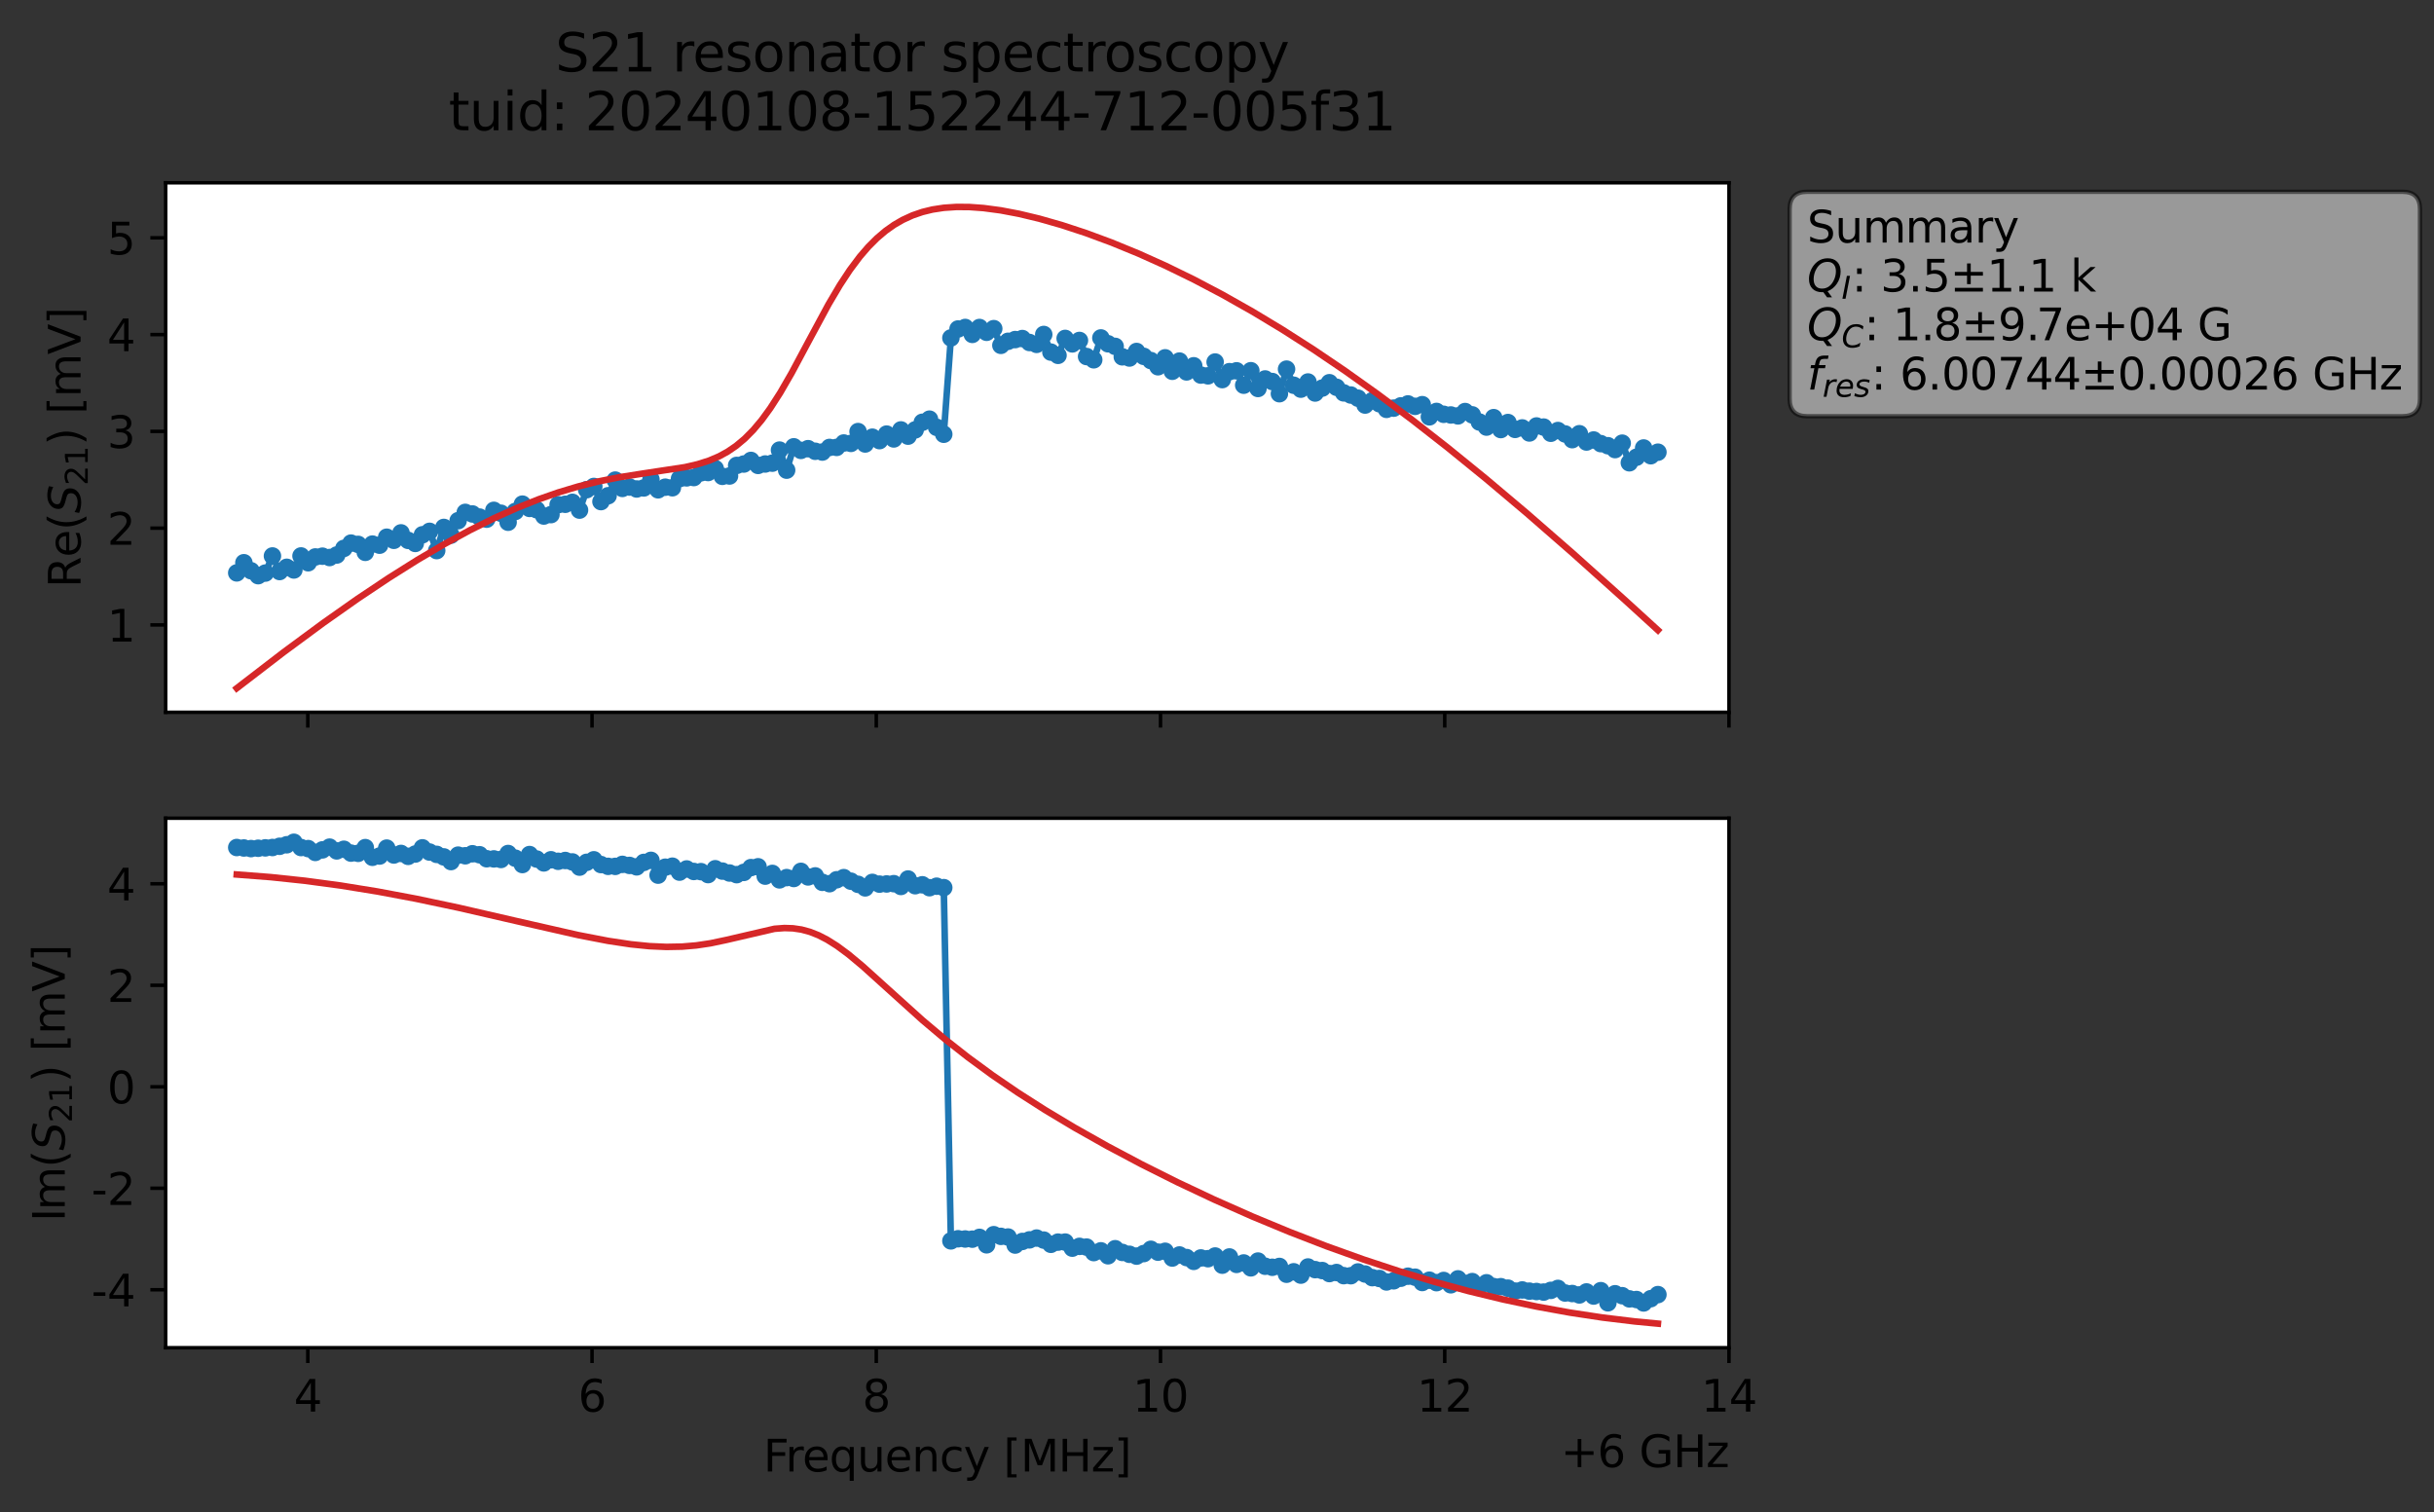 <?xml version="1.0" encoding="utf-8" standalone="no"?>
<!DOCTYPE svg PUBLIC "-//W3C//DTD SVG 1.1//EN"
  "http://www.w3.org/Graphics/SVG/1.1/DTD/svg11.dtd">
<svg xmlns:xlink="http://www.w3.org/1999/xlink" width="556.024pt" height="345.428pt" viewBox="0 0 556.024 345.428" xmlns="http://www.w3.org/2000/svg" version="1.1">
 <rect x="0" y="0" width="556.024" height="345.428" fill="#333333" stroke="none"/>
 <defs>
  <style type="text/css">*{stroke-linejoin: round; stroke-linecap: butt}</style>
 </defs>
 <g id="figure_1">
  <g id="patch_1">
   <path d="M 0 345.428 
L 556.024 345.428 
L 556.024 -0 
L 0 -0 
L 0 345.428 
z
" style="fill: none; opacity: 0"/>
  </g>
  <g id="axes_1">
   <g id="patch_2">
    <path d="M 37.848 162.72 
L 394.968 162.72 
L 394.968 41.76 
L 37.848 41.76 
z
" style="fill: #ffffff"/>
   </g>
   <g id="matplotlib.axis_1">
    <g id="xtick_1">
     <g id="line2d_1">
      <defs>
       <path id="md84e901d6d" d="M 0 0 
L 0 3.5 
" style="stroke: #000000; stroke-width: 0.8"/>
      </defs>
      <g>
       <use xlink:href="#md84e901d6d" x="70.314" y="162.72" style="stroke: #000000; stroke-width: 0.8"/>
      </g>
     </g>
    </g>
    <g id="xtick_2">
     <g id="line2d_2">
      <g>
       <use xlink:href="#md84e901d6d" x="135.245" y="162.72" style="stroke: #000000; stroke-width: 0.8"/>
      </g>
     </g>
    </g>
    <g id="xtick_3">
     <g id="line2d_3">
      <g>
       <use xlink:href="#md84e901d6d" x="200.176" y="162.72" style="stroke: #000000; stroke-width: 0.8"/>
      </g>
     </g>
    </g>
    <g id="xtick_4">
     <g id="line2d_4">
      <g>
       <use xlink:href="#md84e901d6d" x="265.107" y="162.72" style="stroke: #000000; stroke-width: 0.8"/>
      </g>
     </g>
    </g>
    <g id="xtick_5">
     <g id="line2d_5">
      <g>
       <use xlink:href="#md84e901d6d" x="330.038" y="162.72" style="stroke: #000000; stroke-width: 0.8"/>
      </g>
     </g>
    </g>
    <g id="xtick_6">
     <g id="line2d_6">
      <g>
       <use xlink:href="#md84e901d6d" x="394.968" y="162.72" style="stroke: #000000; stroke-width: 0.8"/>
      </g>
     </g>
    </g>
   </g>
   <g id="matplotlib.axis_2">
    <g id="ytick_1">
     <g id="line2d_7">
      <defs>
       <path id="m04f56486a1" d="M 0 0 
L -3.5 0 
" style="stroke: #000000; stroke-width: 0.8"/>
      </defs>
      <g>
       <use xlink:href="#m04f56486a1" x="37.848" y="142.759" style="stroke: #000000; stroke-width: 0.8"/>
      </g>
     </g>
     <g id="text_1">
      <!-- 1 -->
      <g transform="translate(24.486 146.559) scale(0.1 -0.1)">
       <defs>
        <path id="DejaVuSans-31" d="M 794 531 
L 1825 531 
L 1825 4091 
L 703 3866 
L 703 4441 
L 1819 4666 
L 2450 4666 
L 2450 531 
L 3481 531 
L 3481 0 
L 794 0 
L 794 531 
z
" transform="scale(0.016)"/>
       </defs>
       <use xlink:href="#DejaVuSans-31"/>
      </g>
     </g>
    </g>
    <g id="ytick_2">
     <g id="line2d_8">
      <g>
       <use xlink:href="#m04f56486a1" x="37.848" y="120.65" style="stroke: #000000; stroke-width: 0.8"/>
      </g>
     </g>
     <g id="text_2">
      <!-- 2 -->
      <g transform="translate(24.486 124.449) scale(0.1 -0.1)">
       <defs>
        <path id="DejaVuSans-32" d="M 1228 531 
L 3431 531 
L 3431 0 
L 469 0 
L 469 531 
Q 828 903 1448 1529 
Q 2069 2156 2228 2338 
Q 2531 2678 2651 2914 
Q 2772 3150 2772 3378 
Q 2772 3750 2511 3984 
Q 2250 4219 1831 4219 
Q 1534 4219 1204 4116 
Q 875 4013 500 3803 
L 500 4441 
Q 881 4594 1212 4672 
Q 1544 4750 1819 4750 
Q 2544 4750 2975 4387 
Q 3406 4025 3406 3419 
Q 3406 3131 3298 2873 
Q 3191 2616 2906 2266 
Q 2828 2175 2409 1742 
Q 1991 1309 1228 531 
z
" transform="scale(0.016)"/>
       </defs>
       <use xlink:href="#DejaVuSans-32"/>
      </g>
     </g>
    </g>
    <g id="ytick_3">
     <g id="line2d_9">
      <g>
       <use xlink:href="#m04f56486a1" x="37.848" y="98.54" style="stroke: #000000; stroke-width: 0.8"/>
      </g>
     </g>
     <g id="text_3">
      <!-- 3 -->
      <g transform="translate(24.486 102.339) scale(0.1 -0.1)">
       <defs>
        <path id="DejaVuSans-33" d="M 2597 2516 
Q 3050 2419 3304 2112 
Q 3559 1806 3559 1356 
Q 3559 666 3084 287 
Q 2609 -91 1734 -91 
Q 1441 -91 1130 -33 
Q 819 25 488 141 
L 488 750 
Q 750 597 1062 519 
Q 1375 441 1716 441 
Q 2309 441 2620 675 
Q 2931 909 2931 1356 
Q 2931 1769 2642 2001 
Q 2353 2234 1838 2234 
L 1294 2234 
L 1294 2753 
L 1863 2753 
Q 2328 2753 2575 2939 
Q 2822 3125 2822 3475 
Q 2822 3834 2567 4026 
Q 2313 4219 1838 4219 
Q 1578 4219 1281 4162 
Q 984 4106 628 3988 
L 628 4550 
Q 988 4650 1302 4700 
Q 1616 4750 1894 4750 
Q 2613 4750 3031 4423 
Q 3450 4097 3450 3541 
Q 3450 3153 3228 2886 
Q 3006 2619 2597 2516 
z
" transform="scale(0.016)"/>
       </defs>
       <use xlink:href="#DejaVuSans-33"/>
      </g>
     </g>
    </g>
    <g id="ytick_4">
     <g id="line2d_10">
      <g>
       <use xlink:href="#m04f56486a1" x="37.848" y="76.43" style="stroke: #000000; stroke-width: 0.8"/>
      </g>
     </g>
     <g id="text_4">
      <!-- 4 -->
      <g transform="translate(24.486 80.23) scale(0.1 -0.1)">
       <defs>
        <path id="DejaVuSans-34" d="M 2419 4116 
L 825 1625 
L 2419 1625 
L 2419 4116 
z
M 2253 4666 
L 3047 4666 
L 3047 1625 
L 3713 1625 
L 3713 1100 
L 3047 1100 
L 3047 0 
L 2419 0 
L 2419 1100 
L 313 1100 
L 313 1709 
L 2253 4666 
z
" transform="scale(0.016)"/>
       </defs>
       <use xlink:href="#DejaVuSans-34"/>
      </g>
     </g>
    </g>
    <g id="ytick_5">
     <g id="line2d_11">
      <g>
       <use xlink:href="#m04f56486a1" x="37.848" y="54.321" style="stroke: #000000; stroke-width: 0.8"/>
      </g>
     </g>
     <g id="text_5">
      <!-- 5 -->
      <g transform="translate(24.486 58.12) scale(0.1 -0.1)">
       <defs>
        <path id="DejaVuSans-35" d="M 691 4666 
L 3169 4666 
L 3169 4134 
L 1269 4134 
L 1269 2991 
Q 1406 3038 1543 3061 
Q 1681 3084 1819 3084 
Q 2600 3084 3056 2656 
Q 3513 2228 3513 1497 
Q 3513 744 3044 326 
Q 2575 -91 1722 -91 
Q 1428 -91 1123 -41 
Q 819 9 494 109 
L 494 744 
Q 775 591 1075 516 
Q 1375 441 1709 441 
Q 2250 441 2565 725 
Q 2881 1009 2881 1497 
Q 2881 1984 2565 2268 
Q 2250 2553 1709 2553 
Q 1456 2553 1204 2497 
Q 953 2441 691 2322 
L 691 4666 
z
" transform="scale(0.016)"/>
       </defs>
       <use xlink:href="#DejaVuSans-35"/>
      </g>
     </g>
    </g>
    <g id="text_6">
     <!-- Re$(S_{21})$ [mV] -->
     <g transform="translate(18.406 134.24) rotate(-90) scale(0.1 -0.1)">
      <defs>
       <path id="DejaVuSans-52" d="M 2841 2188 
Q 3044 2119 3236 1894 
Q 3428 1669 3622 1275 
L 4263 0 
L 3584 0 
L 2988 1197 
Q 2756 1666 2539 1819 
Q 2322 1972 1947 1972 
L 1259 1972 
L 1259 0 
L 628 0 
L 628 4666 
L 2053 4666 
Q 2853 4666 3247 4331 
Q 3641 3997 3641 3322 
Q 3641 2881 3436 2590 
Q 3231 2300 2841 2188 
z
M 1259 4147 
L 1259 2491 
L 2053 2491 
Q 2509 2491 2742 2702 
Q 2975 2913 2975 3322 
Q 2975 3731 2742 3939 
Q 2509 4147 2053 4147 
L 1259 4147 
z
" transform="scale(0.016)"/>
       <path id="DejaVuSans-65" d="M 3597 1894 
L 3597 1613 
L 953 1613 
Q 991 1019 1311 708 
Q 1631 397 2203 397 
Q 2534 397 2845 478 
Q 3156 559 3463 722 
L 3463 178 
Q 3153 47 2828 -22 
Q 2503 -91 2169 -91 
Q 1331 -91 842 396 
Q 353 884 353 1716 
Q 353 2575 817 3079 
Q 1281 3584 2069 3584 
Q 2775 3584 3186 3129 
Q 3597 2675 3597 1894 
z
M 3022 2063 
Q 3016 2534 2758 2815 
Q 2500 3097 2075 3097 
Q 1594 3097 1305 2825 
Q 1016 2553 972 2059 
L 3022 2063 
z
" transform="scale(0.016)"/>
       <path id="DejaVuSans-28" d="M 1984 4856 
Q 1566 4138 1362 3434 
Q 1159 2731 1159 2009 
Q 1159 1288 1364 580 
Q 1569 -128 1984 -844 
L 1484 -844 
Q 1016 -109 783 600 
Q 550 1309 550 2009 
Q 550 2706 781 3412 
Q 1013 4119 1484 4856 
L 1984 4856 
z
" transform="scale(0.016)"/>
       <path id="DejaVuSans-Oblique-53" d="M 3859 4513 
L 3738 3897 
Q 3422 4066 3111 4152 
Q 2800 4238 2509 4238 
Q 1944 4238 1609 3991 
Q 1275 3744 1275 3334 
Q 1275 3109 1398 2989 
Q 1522 2869 2034 2731 
L 2413 2638 
Q 3053 2472 3303 2217 
Q 3553 1963 3553 1503 
Q 3553 797 2998 353 
Q 2444 -91 1538 -91 
Q 1166 -91 791 -17 
Q 416 56 38 206 
L 166 856 
Q 513 641 861 531 
Q 1209 422 1556 422 
Q 2147 422 2503 684 
Q 2859 947 2859 1369 
Q 2859 1650 2717 1795 
Q 2575 1941 2106 2059 
L 1728 2156 
Q 1081 2325 845 2545 
Q 609 2766 609 3163 
Q 609 3859 1145 4304 
Q 1681 4750 2541 4750 
Q 2875 4750 3203 4690 
Q 3531 4631 3859 4513 
z
" transform="scale(0.016)"/>
       <path id="DejaVuSans-29" d="M 513 4856 
L 1013 4856 
Q 1481 4119 1714 3412 
Q 1947 2706 1947 2009 
Q 1947 1309 1714 600 
Q 1481 -109 1013 -844 
L 513 -844 
Q 928 -128 1133 580 
Q 1338 1288 1338 2009 
Q 1338 2731 1133 3434 
Q 928 4138 513 4856 
z
" transform="scale(0.016)"/>
       <path id="DejaVuSans-20" transform="scale(0.016)"/>
       <path id="DejaVuSans-5b" d="M 550 4863 
L 1875 4863 
L 1875 4416 
L 1125 4416 
L 1125 -397 
L 1875 -397 
L 1875 -844 
L 550 -844 
L 550 4863 
z
" transform="scale(0.016)"/>
       <path id="DejaVuSans-6d" d="M 3328 2828 
Q 3544 3216 3844 3400 
Q 4144 3584 4550 3584 
Q 5097 3584 5394 3201 
Q 5691 2819 5691 2113 
L 5691 0 
L 5113 0 
L 5113 2094 
Q 5113 2597 4934 2840 
Q 4756 3084 4391 3084 
Q 3944 3084 3684 2787 
Q 3425 2491 3425 1978 
L 3425 0 
L 2847 0 
L 2847 2094 
Q 2847 2600 2669 2842 
Q 2491 3084 2119 3084 
Q 1678 3084 1418 2786 
Q 1159 2488 1159 1978 
L 1159 0 
L 581 0 
L 581 3500 
L 1159 3500 
L 1159 2956 
Q 1356 3278 1631 3431 
Q 1906 3584 2284 3584 
Q 2666 3584 2933 3390 
Q 3200 3197 3328 2828 
z
" transform="scale(0.016)"/>
       <path id="DejaVuSans-56" d="M 1831 0 
L 50 4666 
L 709 4666 
L 2188 738 
L 3669 4666 
L 4325 4666 
L 2547 0 
L 1831 0 
z
" transform="scale(0.016)"/>
       <path id="DejaVuSans-5d" d="M 1947 4863 
L 1947 -844 
L 622 -844 
L 622 -397 
L 1369 -397 
L 1369 4416 
L 622 4416 
L 622 4863 
L 1947 4863 
z
" transform="scale(0.016)"/>
      </defs>
      <use xlink:href="#DejaVuSans-52" transform="translate(0 0.016)"/>
      <use xlink:href="#DejaVuSans-65" transform="translate(69.482 0.016)"/>
      <use xlink:href="#DejaVuSans-28" transform="translate(131.006 0.016)"/>
      <use xlink:href="#DejaVuSans-Oblique-53" transform="translate(170.02 0.016)"/>
      <use xlink:href="#DejaVuSans-32" transform="translate(233.496 -16.391) scale(0.7)"/>
      <use xlink:href="#DejaVuSans-31" transform="translate(278.032 -16.391) scale(0.7)"/>
      <use xlink:href="#DejaVuSans-29" transform="translate(325.303 0.016)"/>
      <use xlink:href="#DejaVuSans-20" transform="translate(364.316 0.016)"/>
      <use xlink:href="#DejaVuSans-5b" transform="translate(396.104 0.016)"/>
      <use xlink:href="#DejaVuSans-6d" transform="translate(435.117 0.016)"/>
      <use xlink:href="#DejaVuSans-56" transform="translate(532.529 0.016)"/>
      <use xlink:href="#DejaVuSans-5d" transform="translate(600.938 0.016)"/>
     </g>
    </g>
   </g>
   <g id="line2d_12">
    <path d="M 54.081 130.87 
L 55.713 128.552 
L 57.344 130.383 
L 58.975 131.506 
L 60.607 130.916 
L 62.238 127.005 
L 63.87 130.56 
L 65.501 129.593 
L 67.133 130.203 
L 68.764 127 
L 70.395 128.556 
L 72.027 127.231 
L 73.658 127.056 
L 75.29 127.362 
L 76.921 126.788 
L 78.553 125.278 
L 80.184 124.067 
L 81.815 124.361 
L 83.447 126.178 
L 85.078 124.291 
L 86.71 124.544 
L 88.341 122.722 
L 89.973 123.43 
L 91.604 121.731 
L 93.235 123.445 
L 94.867 124.141 
L 96.498 122.167 
L 98.13 121.379 
L 99.761 125.777 
L 101.393 120.487 
L 103.024 122.248 
L 104.655 118.946 
L 106.287 117.05 
L 107.918 117.408 
L 109.55 118.123 
L 111.181 118.603 
L 112.813 116.584 
L 114.444 117.245 
L 116.076 119.299 
L 117.707 116.841 
L 119.338 115.165 
L 120.97 116.141 
L 122.601 116.448 
L 124.233 117.882 
L 125.864 117.558 
L 127.496 115.297 
L 129.127 115.199 
L 130.758 114.755 
L 132.39 116.53 
L 134.021 111.864 
L 135.653 111.126 
L 137.284 114.584 
L 138.916 113.244 
L 140.547 109.675 
L 142.178 111.574 
L 143.81 111.263 
L 145.441 111.703 
L 147.073 111.467 
L 148.704 109.533 
L 150.336 111.891 
L 151.967 111.294 
L 153.598 111.422 
L 155.23 109.346 
L 158.493 109.09 
L 160.124 108.007 
L 161.756 107.942 
L 163.387 107.049 
L 165.018 108.815 
L 166.65 108.735 
L 168.281 106.321 
L 169.913 106.005 
L 171.544 105.182 
L 173.176 106.317 
L 174.807 105.995 
L 176.438 105.806 
L 178.07 102.82 
L 179.701 107.402 
L 181.333 102.068 
L 182.964 102.887 
L 184.596 102.497 
L 186.227 103.09 
L 187.858 103.268 
L 189.49 102.216 
L 191.121 102.202 
L 192.753 101.2 
L 194.384 101.287 
L 196.016 98.589 
L 197.647 101.421 
L 199.278 99.873 
L 200.91 100.657 
L 202.541 99.163 
L 204.173 100.27 
L 205.804 98.212 
L 207.436 99.635 
L 209.067 98.202 
L 210.698 96.467 
L 212.33 95.751 
L 213.961 97.617 
L 215.593 99.201 
L 217.224 77.193 
L 218.856 75.154 
L 220.487 74.807 
L 222.118 76.388 
L 223.75 74.816 
L 225.381 75.911 
L 227.013 75.075 
L 228.644 78.89 
L 230.276 77.968 
L 231.907 77.575 
L 233.538 77.339 
L 235.17 78.241 
L 236.801 78.671 
L 238.433 76.409 
L 240.064 80.437 
L 241.696 81.175 
L 243.327 77.309 
L 244.958 78.557 
L 246.59 77.775 
L 248.221 81.448 
L 249.853 82.189 
L 251.484 77.197 
L 253.116 78.528 
L 254.747 79.125 
L 256.378 81.51 
L 258.01 81.782 
L 259.641 80.293 
L 261.273 81.404 
L 262.904 82.369 
L 264.536 83.781 
L 266.167 81.742 
L 267.798 84.814 
L 269.43 82.483 
L 271.061 84.959 
L 272.693 83.559 
L 274.324 85.681 
L 275.956 85.856 
L 277.587 82.703 
L 279.218 86.717 
L 280.85 84.903 
L 282.481 84.71 
L 284.113 87.997 
L 285.744 84.686 
L 287.376 88.745 
L 289.007 86.57 
L 290.638 87.157 
L 292.27 89.938 
L 293.901 84.325 
L 295.533 88.005 
L 297.164 88.899 
L 298.796 87.264 
L 300.427 89.778 
L 303.69 87.428 
L 305.321 88.471 
L 306.953 89.749 
L 308.584 90.24 
L 310.216 90.96 
L 311.847 92.53 
L 313.479 91.545 
L 315.11 92.227 
L 316.741 93.515 
L 318.373 93.239 
L 321.636 92.276 
L 323.267 92.828 
L 324.899 92.445 
L 326.53 95.222 
L 328.161 93.988 
L 329.793 94.643 
L 333.056 95.007 
L 334.687 94.015 
L 336.319 94.774 
L 337.95 96.402 
L 339.581 97.564 
L 341.213 95.407 
L 342.844 98.128 
L 344.476 96.522 
L 346.107 98.092 
L 347.739 97.756 
L 349.37 98.907 
L 351.001 97.31 
L 352.633 97.561 
L 354.264 98.973 
L 355.896 98.349 
L 357.527 99.129 
L 359.159 100.434 
L 360.79 99.079 
L 362.421 100.973 
L 364.053 100.512 
L 365.684 101.342 
L 367.316 101.82 
L 368.947 102.703 
L 370.579 101.239 
L 372.21 105.719 
L 373.841 104.445 
L 375.473 102.339 
L 377.104 104.105 
L 378.736 103.298 
L 378.736 103.298 
" clip-path="url(#p9850f26b49)" style="fill: none; stroke: #1f77b4; stroke-width: 1.5; stroke-linecap: square"/>
    <defs>
     <path id="m87705f1322" d="M 0 1.5 
C 0.398 1.5 0.779 1.342 1.061 1.061 
C 1.342 0.779 1.5 0.398 1.5 0 
C 1.5 -0.398 1.342 -0.779 1.061 -1.061 
C 0.779 -1.342 0.398 -1.5 0 -1.5 
C -0.398 -1.5 -0.779 -1.342 -1.061 -1.061 
C -1.342 -0.779 -1.5 -0.398 -1.5 0 
C -1.5 0.398 -1.342 0.779 -1.061 1.061 
C -0.779 1.342 -0.398 1.5 0 1.5 
z
" style="stroke: #1f77b4"/>
    </defs>
    <g clip-path="url(#p9850f26b49)">
     <use xlink:href="#m87705f1322" x="54.081" y="130.87" style="fill: #1f77b4; stroke: #1f77b4"/>
     <use xlink:href="#m87705f1322" x="55.713" y="128.552" style="fill: #1f77b4; stroke: #1f77b4"/>
     <use xlink:href="#m87705f1322" x="57.344" y="130.383" style="fill: #1f77b4; stroke: #1f77b4"/>
     <use xlink:href="#m87705f1322" x="58.975" y="131.506" style="fill: #1f77b4; stroke: #1f77b4"/>
     <use xlink:href="#m87705f1322" x="60.607" y="130.916" style="fill: #1f77b4; stroke: #1f77b4"/>
     <use xlink:href="#m87705f1322" x="62.238" y="127.005" style="fill: #1f77b4; stroke: #1f77b4"/>
     <use xlink:href="#m87705f1322" x="63.87" y="130.56" style="fill: #1f77b4; stroke: #1f77b4"/>
     <use xlink:href="#m87705f1322" x="65.501" y="129.593" style="fill: #1f77b4; stroke: #1f77b4"/>
     <use xlink:href="#m87705f1322" x="67.133" y="130.203" style="fill: #1f77b4; stroke: #1f77b4"/>
     <use xlink:href="#m87705f1322" x="68.764" y="127" style="fill: #1f77b4; stroke: #1f77b4"/>
     <use xlink:href="#m87705f1322" x="70.395" y="128.556" style="fill: #1f77b4; stroke: #1f77b4"/>
     <use xlink:href="#m87705f1322" x="72.027" y="127.231" style="fill: #1f77b4; stroke: #1f77b4"/>
     <use xlink:href="#m87705f1322" x="73.658" y="127.056" style="fill: #1f77b4; stroke: #1f77b4"/>
     <use xlink:href="#m87705f1322" x="75.29" y="127.362" style="fill: #1f77b4; stroke: #1f77b4"/>
     <use xlink:href="#m87705f1322" x="76.921" y="126.788" style="fill: #1f77b4; stroke: #1f77b4"/>
     <use xlink:href="#m87705f1322" x="78.553" y="125.278" style="fill: #1f77b4; stroke: #1f77b4"/>
     <use xlink:href="#m87705f1322" x="80.184" y="124.067" style="fill: #1f77b4; stroke: #1f77b4"/>
     <use xlink:href="#m87705f1322" x="81.815" y="124.361" style="fill: #1f77b4; stroke: #1f77b4"/>
     <use xlink:href="#m87705f1322" x="83.447" y="126.178" style="fill: #1f77b4; stroke: #1f77b4"/>
     <use xlink:href="#m87705f1322" x="85.078" y="124.291" style="fill: #1f77b4; stroke: #1f77b4"/>
     <use xlink:href="#m87705f1322" x="86.71" y="124.544" style="fill: #1f77b4; stroke: #1f77b4"/>
     <use xlink:href="#m87705f1322" x="88.341" y="122.722" style="fill: #1f77b4; stroke: #1f77b4"/>
     <use xlink:href="#m87705f1322" x="89.973" y="123.43" style="fill: #1f77b4; stroke: #1f77b4"/>
     <use xlink:href="#m87705f1322" x="91.604" y="121.731" style="fill: #1f77b4; stroke: #1f77b4"/>
     <use xlink:href="#m87705f1322" x="93.235" y="123.445" style="fill: #1f77b4; stroke: #1f77b4"/>
     <use xlink:href="#m87705f1322" x="94.867" y="124.141" style="fill: #1f77b4; stroke: #1f77b4"/>
     <use xlink:href="#m87705f1322" x="96.498" y="122.167" style="fill: #1f77b4; stroke: #1f77b4"/>
     <use xlink:href="#m87705f1322" x="98.13" y="121.379" style="fill: #1f77b4; stroke: #1f77b4"/>
     <use xlink:href="#m87705f1322" x="99.761" y="125.777" style="fill: #1f77b4; stroke: #1f77b4"/>
     <use xlink:href="#m87705f1322" x="101.393" y="120.487" style="fill: #1f77b4; stroke: #1f77b4"/>
     <use xlink:href="#m87705f1322" x="103.024" y="122.248" style="fill: #1f77b4; stroke: #1f77b4"/>
     <use xlink:href="#m87705f1322" x="104.655" y="118.946" style="fill: #1f77b4; stroke: #1f77b4"/>
     <use xlink:href="#m87705f1322" x="106.287" y="117.05" style="fill: #1f77b4; stroke: #1f77b4"/>
     <use xlink:href="#m87705f1322" x="107.918" y="117.408" style="fill: #1f77b4; stroke: #1f77b4"/>
     <use xlink:href="#m87705f1322" x="109.55" y="118.123" style="fill: #1f77b4; stroke: #1f77b4"/>
     <use xlink:href="#m87705f1322" x="111.181" y="118.603" style="fill: #1f77b4; stroke: #1f77b4"/>
     <use xlink:href="#m87705f1322" x="112.813" y="116.584" style="fill: #1f77b4; stroke: #1f77b4"/>
     <use xlink:href="#m87705f1322" x="114.444" y="117.245" style="fill: #1f77b4; stroke: #1f77b4"/>
     <use xlink:href="#m87705f1322" x="116.076" y="119.299" style="fill: #1f77b4; stroke: #1f77b4"/>
     <use xlink:href="#m87705f1322" x="117.707" y="116.841" style="fill: #1f77b4; stroke: #1f77b4"/>
     <use xlink:href="#m87705f1322" x="119.338" y="115.165" style="fill: #1f77b4; stroke: #1f77b4"/>
     <use xlink:href="#m87705f1322" x="120.97" y="116.141" style="fill: #1f77b4; stroke: #1f77b4"/>
     <use xlink:href="#m87705f1322" x="122.601" y="116.448" style="fill: #1f77b4; stroke: #1f77b4"/>
     <use xlink:href="#m87705f1322" x="124.233" y="117.882" style="fill: #1f77b4; stroke: #1f77b4"/>
     <use xlink:href="#m87705f1322" x="125.864" y="117.558" style="fill: #1f77b4; stroke: #1f77b4"/>
     <use xlink:href="#m87705f1322" x="127.496" y="115.297" style="fill: #1f77b4; stroke: #1f77b4"/>
     <use xlink:href="#m87705f1322" x="129.127" y="115.199" style="fill: #1f77b4; stroke: #1f77b4"/>
     <use xlink:href="#m87705f1322" x="130.758" y="114.755" style="fill: #1f77b4; stroke: #1f77b4"/>
     <use xlink:href="#m87705f1322" x="132.39" y="116.53" style="fill: #1f77b4; stroke: #1f77b4"/>
     <use xlink:href="#m87705f1322" x="134.021" y="111.864" style="fill: #1f77b4; stroke: #1f77b4"/>
     <use xlink:href="#m87705f1322" x="135.653" y="111.126" style="fill: #1f77b4; stroke: #1f77b4"/>
     <use xlink:href="#m87705f1322" x="137.284" y="114.584" style="fill: #1f77b4; stroke: #1f77b4"/>
     <use xlink:href="#m87705f1322" x="138.916" y="113.244" style="fill: #1f77b4; stroke: #1f77b4"/>
     <use xlink:href="#m87705f1322" x="140.547" y="109.675" style="fill: #1f77b4; stroke: #1f77b4"/>
     <use xlink:href="#m87705f1322" x="142.178" y="111.574" style="fill: #1f77b4; stroke: #1f77b4"/>
     <use xlink:href="#m87705f1322" x="143.81" y="111.263" style="fill: #1f77b4; stroke: #1f77b4"/>
     <use xlink:href="#m87705f1322" x="145.441" y="111.703" style="fill: #1f77b4; stroke: #1f77b4"/>
     <use xlink:href="#m87705f1322" x="147.073" y="111.467" style="fill: #1f77b4; stroke: #1f77b4"/>
     <use xlink:href="#m87705f1322" x="148.704" y="109.533" style="fill: #1f77b4; stroke: #1f77b4"/>
     <use xlink:href="#m87705f1322" x="150.336" y="111.891" style="fill: #1f77b4; stroke: #1f77b4"/>
     <use xlink:href="#m87705f1322" x="151.967" y="111.294" style="fill: #1f77b4; stroke: #1f77b4"/>
     <use xlink:href="#m87705f1322" x="153.598" y="111.422" style="fill: #1f77b4; stroke: #1f77b4"/>
     <use xlink:href="#m87705f1322" x="155.23" y="109.346" style="fill: #1f77b4; stroke: #1f77b4"/>
     <use xlink:href="#m87705f1322" x="156.861" y="109.162" style="fill: #1f77b4; stroke: #1f77b4"/>
     <use xlink:href="#m87705f1322" x="158.493" y="109.09" style="fill: #1f77b4; stroke: #1f77b4"/>
     <use xlink:href="#m87705f1322" x="160.124" y="108.007" style="fill: #1f77b4; stroke: #1f77b4"/>
     <use xlink:href="#m87705f1322" x="161.756" y="107.942" style="fill: #1f77b4; stroke: #1f77b4"/>
     <use xlink:href="#m87705f1322" x="163.387" y="107.049" style="fill: #1f77b4; stroke: #1f77b4"/>
     <use xlink:href="#m87705f1322" x="165.018" y="108.815" style="fill: #1f77b4; stroke: #1f77b4"/>
     <use xlink:href="#m87705f1322" x="166.65" y="108.735" style="fill: #1f77b4; stroke: #1f77b4"/>
     <use xlink:href="#m87705f1322" x="168.281" y="106.321" style="fill: #1f77b4; stroke: #1f77b4"/>
     <use xlink:href="#m87705f1322" x="169.913" y="106.005" style="fill: #1f77b4; stroke: #1f77b4"/>
     <use xlink:href="#m87705f1322" x="171.544" y="105.182" style="fill: #1f77b4; stroke: #1f77b4"/>
     <use xlink:href="#m87705f1322" x="173.176" y="106.317" style="fill: #1f77b4; stroke: #1f77b4"/>
     <use xlink:href="#m87705f1322" x="174.807" y="105.995" style="fill: #1f77b4; stroke: #1f77b4"/>
     <use xlink:href="#m87705f1322" x="176.438" y="105.806" style="fill: #1f77b4; stroke: #1f77b4"/>
     <use xlink:href="#m87705f1322" x="178.07" y="102.82" style="fill: #1f77b4; stroke: #1f77b4"/>
     <use xlink:href="#m87705f1322" x="179.701" y="107.402" style="fill: #1f77b4; stroke: #1f77b4"/>
     <use xlink:href="#m87705f1322" x="181.333" y="102.068" style="fill: #1f77b4; stroke: #1f77b4"/>
     <use xlink:href="#m87705f1322" x="182.964" y="102.887" style="fill: #1f77b4; stroke: #1f77b4"/>
     <use xlink:href="#m87705f1322" x="184.596" y="102.497" style="fill: #1f77b4; stroke: #1f77b4"/>
     <use xlink:href="#m87705f1322" x="186.227" y="103.09" style="fill: #1f77b4; stroke: #1f77b4"/>
     <use xlink:href="#m87705f1322" x="187.858" y="103.268" style="fill: #1f77b4; stroke: #1f77b4"/>
     <use xlink:href="#m87705f1322" x="189.49" y="102.216" style="fill: #1f77b4; stroke: #1f77b4"/>
     <use xlink:href="#m87705f1322" x="191.121" y="102.202" style="fill: #1f77b4; stroke: #1f77b4"/>
     <use xlink:href="#m87705f1322" x="192.753" y="101.2" style="fill: #1f77b4; stroke: #1f77b4"/>
     <use xlink:href="#m87705f1322" x="194.384" y="101.287" style="fill: #1f77b4; stroke: #1f77b4"/>
     <use xlink:href="#m87705f1322" x="196.016" y="98.589" style="fill: #1f77b4; stroke: #1f77b4"/>
     <use xlink:href="#m87705f1322" x="197.647" y="101.421" style="fill: #1f77b4; stroke: #1f77b4"/>
     <use xlink:href="#m87705f1322" x="199.278" y="99.873" style="fill: #1f77b4; stroke: #1f77b4"/>
     <use xlink:href="#m87705f1322" x="200.91" y="100.657" style="fill: #1f77b4; stroke: #1f77b4"/>
     <use xlink:href="#m87705f1322" x="202.541" y="99.163" style="fill: #1f77b4; stroke: #1f77b4"/>
     <use xlink:href="#m87705f1322" x="204.173" y="100.27" style="fill: #1f77b4; stroke: #1f77b4"/>
     <use xlink:href="#m87705f1322" x="205.804" y="98.212" style="fill: #1f77b4; stroke: #1f77b4"/>
     <use xlink:href="#m87705f1322" x="207.436" y="99.635" style="fill: #1f77b4; stroke: #1f77b4"/>
     <use xlink:href="#m87705f1322" x="209.067" y="98.202" style="fill: #1f77b4; stroke: #1f77b4"/>
     <use xlink:href="#m87705f1322" x="210.698" y="96.467" style="fill: #1f77b4; stroke: #1f77b4"/>
     <use xlink:href="#m87705f1322" x="212.33" y="95.751" style="fill: #1f77b4; stroke: #1f77b4"/>
     <use xlink:href="#m87705f1322" x="213.961" y="97.617" style="fill: #1f77b4; stroke: #1f77b4"/>
     <use xlink:href="#m87705f1322" x="215.593" y="99.201" style="fill: #1f77b4; stroke: #1f77b4"/>
     <use xlink:href="#m87705f1322" x="217.224" y="77.193" style="fill: #1f77b4; stroke: #1f77b4"/>
     <use xlink:href="#m87705f1322" x="218.856" y="75.154" style="fill: #1f77b4; stroke: #1f77b4"/>
     <use xlink:href="#m87705f1322" x="220.487" y="74.807" style="fill: #1f77b4; stroke: #1f77b4"/>
     <use xlink:href="#m87705f1322" x="222.118" y="76.388" style="fill: #1f77b4; stroke: #1f77b4"/>
     <use xlink:href="#m87705f1322" x="223.75" y="74.816" style="fill: #1f77b4; stroke: #1f77b4"/>
     <use xlink:href="#m87705f1322" x="225.381" y="75.911" style="fill: #1f77b4; stroke: #1f77b4"/>
     <use xlink:href="#m87705f1322" x="227.013" y="75.075" style="fill: #1f77b4; stroke: #1f77b4"/>
     <use xlink:href="#m87705f1322" x="228.644" y="78.89" style="fill: #1f77b4; stroke: #1f77b4"/>
     <use xlink:href="#m87705f1322" x="230.276" y="77.968" style="fill: #1f77b4; stroke: #1f77b4"/>
     <use xlink:href="#m87705f1322" x="231.907" y="77.575" style="fill: #1f77b4; stroke: #1f77b4"/>
     <use xlink:href="#m87705f1322" x="233.538" y="77.339" style="fill: #1f77b4; stroke: #1f77b4"/>
     <use xlink:href="#m87705f1322" x="235.17" y="78.241" style="fill: #1f77b4; stroke: #1f77b4"/>
     <use xlink:href="#m87705f1322" x="236.801" y="78.671" style="fill: #1f77b4; stroke: #1f77b4"/>
     <use xlink:href="#m87705f1322" x="238.433" y="76.409" style="fill: #1f77b4; stroke: #1f77b4"/>
     <use xlink:href="#m87705f1322" x="240.064" y="80.437" style="fill: #1f77b4; stroke: #1f77b4"/>
     <use xlink:href="#m87705f1322" x="241.696" y="81.175" style="fill: #1f77b4; stroke: #1f77b4"/>
     <use xlink:href="#m87705f1322" x="243.327" y="77.309" style="fill: #1f77b4; stroke: #1f77b4"/>
     <use xlink:href="#m87705f1322" x="244.958" y="78.557" style="fill: #1f77b4; stroke: #1f77b4"/>
     <use xlink:href="#m87705f1322" x="246.59" y="77.775" style="fill: #1f77b4; stroke: #1f77b4"/>
     <use xlink:href="#m87705f1322" x="248.221" y="81.448" style="fill: #1f77b4; stroke: #1f77b4"/>
     <use xlink:href="#m87705f1322" x="249.853" y="82.189" style="fill: #1f77b4; stroke: #1f77b4"/>
     <use xlink:href="#m87705f1322" x="251.484" y="77.197" style="fill: #1f77b4; stroke: #1f77b4"/>
     <use xlink:href="#m87705f1322" x="253.116" y="78.528" style="fill: #1f77b4; stroke: #1f77b4"/>
     <use xlink:href="#m87705f1322" x="254.747" y="79.125" style="fill: #1f77b4; stroke: #1f77b4"/>
     <use xlink:href="#m87705f1322" x="256.378" y="81.51" style="fill: #1f77b4; stroke: #1f77b4"/>
     <use xlink:href="#m87705f1322" x="258.01" y="81.782" style="fill: #1f77b4; stroke: #1f77b4"/>
     <use xlink:href="#m87705f1322" x="259.641" y="80.293" style="fill: #1f77b4; stroke: #1f77b4"/>
     <use xlink:href="#m87705f1322" x="261.273" y="81.404" style="fill: #1f77b4; stroke: #1f77b4"/>
     <use xlink:href="#m87705f1322" x="262.904" y="82.369" style="fill: #1f77b4; stroke: #1f77b4"/>
     <use xlink:href="#m87705f1322" x="264.536" y="83.781" style="fill: #1f77b4; stroke: #1f77b4"/>
     <use xlink:href="#m87705f1322" x="266.167" y="81.742" style="fill: #1f77b4; stroke: #1f77b4"/>
     <use xlink:href="#m87705f1322" x="267.798" y="84.814" style="fill: #1f77b4; stroke: #1f77b4"/>
     <use xlink:href="#m87705f1322" x="269.43" y="82.483" style="fill: #1f77b4; stroke: #1f77b4"/>
     <use xlink:href="#m87705f1322" x="271.061" y="84.959" style="fill: #1f77b4; stroke: #1f77b4"/>
     <use xlink:href="#m87705f1322" x="272.693" y="83.559" style="fill: #1f77b4; stroke: #1f77b4"/>
     <use xlink:href="#m87705f1322" x="274.324" y="85.681" style="fill: #1f77b4; stroke: #1f77b4"/>
     <use xlink:href="#m87705f1322" x="275.956" y="85.856" style="fill: #1f77b4; stroke: #1f77b4"/>
     <use xlink:href="#m87705f1322" x="277.587" y="82.703" style="fill: #1f77b4; stroke: #1f77b4"/>
     <use xlink:href="#m87705f1322" x="279.218" y="86.717" style="fill: #1f77b4; stroke: #1f77b4"/>
     <use xlink:href="#m87705f1322" x="280.85" y="84.903" style="fill: #1f77b4; stroke: #1f77b4"/>
     <use xlink:href="#m87705f1322" x="282.481" y="84.71" style="fill: #1f77b4; stroke: #1f77b4"/>
     <use xlink:href="#m87705f1322" x="284.113" y="87.997" style="fill: #1f77b4; stroke: #1f77b4"/>
     <use xlink:href="#m87705f1322" x="285.744" y="84.686" style="fill: #1f77b4; stroke: #1f77b4"/>
     <use xlink:href="#m87705f1322" x="287.376" y="88.745" style="fill: #1f77b4; stroke: #1f77b4"/>
     <use xlink:href="#m87705f1322" x="289.007" y="86.57" style="fill: #1f77b4; stroke: #1f77b4"/>
     <use xlink:href="#m87705f1322" x="290.638" y="87.157" style="fill: #1f77b4; stroke: #1f77b4"/>
     <use xlink:href="#m87705f1322" x="292.27" y="89.938" style="fill: #1f77b4; stroke: #1f77b4"/>
     <use xlink:href="#m87705f1322" x="293.901" y="84.325" style="fill: #1f77b4; stroke: #1f77b4"/>
     <use xlink:href="#m87705f1322" x="295.533" y="88.005" style="fill: #1f77b4; stroke: #1f77b4"/>
     <use xlink:href="#m87705f1322" x="297.164" y="88.899" style="fill: #1f77b4; stroke: #1f77b4"/>
     <use xlink:href="#m87705f1322" x="298.796" y="87.264" style="fill: #1f77b4; stroke: #1f77b4"/>
     <use xlink:href="#m87705f1322" x="300.427" y="89.778" style="fill: #1f77b4; stroke: #1f77b4"/>
     <use xlink:href="#m87705f1322" x="302.059" y="88.653" style="fill: #1f77b4; stroke: #1f77b4"/>
     <use xlink:href="#m87705f1322" x="303.69" y="87.428" style="fill: #1f77b4; stroke: #1f77b4"/>
     <use xlink:href="#m87705f1322" x="305.321" y="88.471" style="fill: #1f77b4; stroke: #1f77b4"/>
     <use xlink:href="#m87705f1322" x="306.953" y="89.749" style="fill: #1f77b4; stroke: #1f77b4"/>
     <use xlink:href="#m87705f1322" x="308.584" y="90.24" style="fill: #1f77b4; stroke: #1f77b4"/>
     <use xlink:href="#m87705f1322" x="310.216" y="90.96" style="fill: #1f77b4; stroke: #1f77b4"/>
     <use xlink:href="#m87705f1322" x="311.847" y="92.53" style="fill: #1f77b4; stroke: #1f77b4"/>
     <use xlink:href="#m87705f1322" x="313.479" y="91.545" style="fill: #1f77b4; stroke: #1f77b4"/>
     <use xlink:href="#m87705f1322" x="315.11" y="92.227" style="fill: #1f77b4; stroke: #1f77b4"/>
     <use xlink:href="#m87705f1322" x="316.741" y="93.515" style="fill: #1f77b4; stroke: #1f77b4"/>
     <use xlink:href="#m87705f1322" x="318.373" y="93.239" style="fill: #1f77b4; stroke: #1f77b4"/>
     <use xlink:href="#m87705f1322" x="320.004" y="92.718" style="fill: #1f77b4; stroke: #1f77b4"/>
     <use xlink:href="#m87705f1322" x="321.636" y="92.276" style="fill: #1f77b4; stroke: #1f77b4"/>
     <use xlink:href="#m87705f1322" x="323.267" y="92.828" style="fill: #1f77b4; stroke: #1f77b4"/>
     <use xlink:href="#m87705f1322" x="324.899" y="92.445" style="fill: #1f77b4; stroke: #1f77b4"/>
     <use xlink:href="#m87705f1322" x="326.53" y="95.222" style="fill: #1f77b4; stroke: #1f77b4"/>
     <use xlink:href="#m87705f1322" x="328.161" y="93.988" style="fill: #1f77b4; stroke: #1f77b4"/>
     <use xlink:href="#m87705f1322" x="329.793" y="94.643" style="fill: #1f77b4; stroke: #1f77b4"/>
     <use xlink:href="#m87705f1322" x="331.424" y="94.797" style="fill: #1f77b4; stroke: #1f77b4"/>
     <use xlink:href="#m87705f1322" x="333.056" y="95.007" style="fill: #1f77b4; stroke: #1f77b4"/>
     <use xlink:href="#m87705f1322" x="334.687" y="94.015" style="fill: #1f77b4; stroke: #1f77b4"/>
     <use xlink:href="#m87705f1322" x="336.319" y="94.774" style="fill: #1f77b4; stroke: #1f77b4"/>
     <use xlink:href="#m87705f1322" x="337.95" y="96.402" style="fill: #1f77b4; stroke: #1f77b4"/>
     <use xlink:href="#m87705f1322" x="339.581" y="97.564" style="fill: #1f77b4; stroke: #1f77b4"/>
     <use xlink:href="#m87705f1322" x="341.213" y="95.407" style="fill: #1f77b4; stroke: #1f77b4"/>
     <use xlink:href="#m87705f1322" x="342.844" y="98.128" style="fill: #1f77b4; stroke: #1f77b4"/>
     <use xlink:href="#m87705f1322" x="344.476" y="96.522" style="fill: #1f77b4; stroke: #1f77b4"/>
     <use xlink:href="#m87705f1322" x="346.107" y="98.092" style="fill: #1f77b4; stroke: #1f77b4"/>
     <use xlink:href="#m87705f1322" x="347.739" y="97.756" style="fill: #1f77b4; stroke: #1f77b4"/>
     <use xlink:href="#m87705f1322" x="349.37" y="98.907" style="fill: #1f77b4; stroke: #1f77b4"/>
     <use xlink:href="#m87705f1322" x="351.001" y="97.31" style="fill: #1f77b4; stroke: #1f77b4"/>
     <use xlink:href="#m87705f1322" x="352.633" y="97.561" style="fill: #1f77b4; stroke: #1f77b4"/>
     <use xlink:href="#m87705f1322" x="354.264" y="98.973" style="fill: #1f77b4; stroke: #1f77b4"/>
     <use xlink:href="#m87705f1322" x="355.896" y="98.349" style="fill: #1f77b4; stroke: #1f77b4"/>
     <use xlink:href="#m87705f1322" x="357.527" y="99.129" style="fill: #1f77b4; stroke: #1f77b4"/>
     <use xlink:href="#m87705f1322" x="359.159" y="100.434" style="fill: #1f77b4; stroke: #1f77b4"/>
     <use xlink:href="#m87705f1322" x="360.79" y="99.079" style="fill: #1f77b4; stroke: #1f77b4"/>
     <use xlink:href="#m87705f1322" x="362.421" y="100.973" style="fill: #1f77b4; stroke: #1f77b4"/>
     <use xlink:href="#m87705f1322" x="364.053" y="100.512" style="fill: #1f77b4; stroke: #1f77b4"/>
     <use xlink:href="#m87705f1322" x="365.684" y="101.342" style="fill: #1f77b4; stroke: #1f77b4"/>
     <use xlink:href="#m87705f1322" x="367.316" y="101.82" style="fill: #1f77b4; stroke: #1f77b4"/>
     <use xlink:href="#m87705f1322" x="368.947" y="102.703" style="fill: #1f77b4; stroke: #1f77b4"/>
     <use xlink:href="#m87705f1322" x="370.579" y="101.239" style="fill: #1f77b4; stroke: #1f77b4"/>
     <use xlink:href="#m87705f1322" x="372.21" y="105.719" style="fill: #1f77b4; stroke: #1f77b4"/>
     <use xlink:href="#m87705f1322" x="373.841" y="104.445" style="fill: #1f77b4; stroke: #1f77b4"/>
     <use xlink:href="#m87705f1322" x="375.473" y="102.339" style="fill: #1f77b4; stroke: #1f77b4"/>
     <use xlink:href="#m87705f1322" x="377.104" y="104.105" style="fill: #1f77b4; stroke: #1f77b4"/>
     <use xlink:href="#m87705f1322" x="378.736" y="103.298" style="fill: #1f77b4; stroke: #1f77b4"/>
    </g>
   </g>
   <g id="line2d_13">
    <path d="M 54.081 157.222 
L 64.805 148.982 
L 73.905 142.268 
L 81.704 136.776 
L 88.854 132.001 
L 95.354 127.912 
L 101.528 124.283 
L 107.378 121.104 
L 112.902 118.36 
L 118.102 116.03 
L 122.977 114.086 
L 127.527 112.496 
L 132.076 111.133 
L 136.626 109.997 
L 141.501 109.019 
L 147.025 108.15 
L 156.45 106.722 
L 159.375 106.048 
L 161.974 105.224 
L 164.249 104.256 
L 166.199 103.191 
L 168.149 101.863 
L 170.099 100.234 
L 172.049 98.271 
L 173.999 95.954 
L 175.948 93.283 
L 178.223 89.746 
L 180.823 85.245 
L 184.723 77.955 
L 189.273 69.518 
L 191.872 65.123 
L 194.147 61.67 
L 196.422 58.633 
L 198.372 56.372 
L 200.322 54.422 
L 202.272 52.766 
L 204.222 51.383 
L 206.172 50.249 
L 208.446 49.204 
L 210.721 48.423 
L 212.996 47.868 
L 215.596 47.47 
L 218.521 47.273 
L 221.446 47.295 
L 224.695 47.531 
L 228.595 48.051 
L 232.82 48.852 
L 237.37 49.941 
L 242.569 51.425 
L 248.094 53.242 
L 253.944 55.409 
L 260.118 57.945 
L 266.293 60.722 
L 272.792 63.897 
L 279.292 67.321 
L 286.117 71.176 
L 292.941 75.289 
L 300.091 79.865 
L 307.24 84.703 
L 314.715 90.027 
L 322.514 95.853 
L 330.639 102.196 
L 339.413 109.329 
L 348.838 117.281 
L 359.237 126.349 
L 371.261 137.134 
L 378.736 143.956 
L 378.736 143.956 
" clip-path="url(#p9850f26b49)" style="fill: none; stroke: #d62728; stroke-width: 1.5; stroke-linecap: square"/>
   </g>
   <g id="patch_3">
    <path d="M 37.848 162.72 
L 37.848 41.76 
" style="fill: none; stroke: #000000; stroke-width: 0.8; stroke-linejoin: miter; stroke-linecap: square"/>
   </g>
   <g id="patch_4">
    <path d="M 394.968 162.72 
L 394.968 41.76 
" style="fill: none; stroke: #000000; stroke-width: 0.8; stroke-linejoin: miter; stroke-linecap: square"/>
   </g>
   <g id="patch_5">
    <path d="M 37.848 162.72 
L 394.968 162.72 
" style="fill: none; stroke: #000000; stroke-width: 0.8; stroke-linejoin: miter; stroke-linecap: square"/>
   </g>
   <g id="patch_6">
    <path d="M 37.848 41.76 
L 394.968 41.76 
" style="fill: none; stroke: #000000; stroke-width: 0.8; stroke-linejoin: miter; stroke-linecap: square"/>
   </g>
   <g id="text_7">
    <g id="patch_7">
     <path d="M 412.824 95.08 
L 548.824 95.08 
Q 552.824 95.08 552.824 91.08 
L 552.824 47.808 
Q 552.824 43.808 548.824 43.808 
L 412.824 43.808 
Q 408.824 43.808 408.824 47.808 
L 408.824 91.08 
Q 408.824 95.08 412.824 95.08 
z
" style="fill: #ffffff; opacity: 0.5; stroke: #000000; stroke-linejoin: miter"/>
    </g>
    <!-- Summary -->
    <g transform="translate(412.824 55.406) scale(0.1 -0.1)">
     <defs>
      <path id="DejaVuSans-53" d="M 3425 4513 
L 3425 3897 
Q 3066 4069 2747 4153 
Q 2428 4238 2131 4238 
Q 1616 4238 1336 4038 
Q 1056 3838 1056 3469 
Q 1056 3159 1242 3001 
Q 1428 2844 1947 2747 
L 2328 2669 
Q 3034 2534 3370 2195 
Q 3706 1856 3706 1288 
Q 3706 609 3251 259 
Q 2797 -91 1919 -91 
Q 1588 -91 1214 -16 
Q 841 59 441 206 
L 441 856 
Q 825 641 1194 531 
Q 1563 422 1919 422 
Q 2459 422 2753 634 
Q 3047 847 3047 1241 
Q 3047 1584 2836 1778 
Q 2625 1972 2144 2069 
L 1759 2144 
Q 1053 2284 737 2584 
Q 422 2884 422 3419 
Q 422 4038 858 4394 
Q 1294 4750 2059 4750 
Q 2388 4750 2728 4690 
Q 3069 4631 3425 4513 
z
" transform="scale(0.016)"/>
      <path id="DejaVuSans-75" d="M 544 1381 
L 544 3500 
L 1119 3500 
L 1119 1403 
Q 1119 906 1312 657 
Q 1506 409 1894 409 
Q 2359 409 2629 706 
Q 2900 1003 2900 1516 
L 2900 3500 
L 3475 3500 
L 3475 0 
L 2900 0 
L 2900 538 
Q 2691 219 2414 64 
Q 2138 -91 1772 -91 
Q 1169 -91 856 284 
Q 544 659 544 1381 
z
M 1991 3584 
L 1991 3584 
z
" transform="scale(0.016)"/>
      <path id="DejaVuSans-61" d="M 2194 1759 
Q 1497 1759 1228 1600 
Q 959 1441 959 1056 
Q 959 750 1161 570 
Q 1363 391 1709 391 
Q 2188 391 2477 730 
Q 2766 1069 2766 1631 
L 2766 1759 
L 2194 1759 
z
M 3341 1997 
L 3341 0 
L 2766 0 
L 2766 531 
Q 2569 213 2275 61 
Q 1981 -91 1556 -91 
Q 1019 -91 701 211 
Q 384 513 384 1019 
Q 384 1609 779 1909 
Q 1175 2209 1959 2209 
L 2766 2209 
L 2766 2266 
Q 2766 2663 2505 2880 
Q 2244 3097 1772 3097 
Q 1472 3097 1187 3025 
Q 903 2953 641 2809 
L 641 3341 
Q 956 3463 1253 3523 
Q 1550 3584 1831 3584 
Q 2591 3584 2966 3190 
Q 3341 2797 3341 1997 
z
" transform="scale(0.016)"/>
      <path id="DejaVuSans-72" d="M 2631 2963 
Q 2534 3019 2420 3045 
Q 2306 3072 2169 3072 
Q 1681 3072 1420 2755 
Q 1159 2438 1159 1844 
L 1159 0 
L 581 0 
L 581 3500 
L 1159 3500 
L 1159 2956 
Q 1341 3275 1631 3429 
Q 1922 3584 2338 3584 
Q 2397 3584 2469 3576 
Q 2541 3569 2628 3553 
L 2631 2963 
z
" transform="scale(0.016)"/>
      <path id="DejaVuSans-79" d="M 2059 -325 
Q 1816 -950 1584 -1140 
Q 1353 -1331 966 -1331 
L 506 -1331 
L 506 -850 
L 844 -850 
Q 1081 -850 1212 -737 
Q 1344 -625 1503 -206 
L 1606 56 
L 191 3500 
L 800 3500 
L 1894 763 
L 2988 3500 
L 3597 3500 
L 2059 -325 
z
" transform="scale(0.016)"/>
     </defs>
     <use xlink:href="#DejaVuSans-53"/>
     <use xlink:href="#DejaVuSans-75" x="63.477"/>
     <use xlink:href="#DejaVuSans-6d" x="126.855"/>
     <use xlink:href="#DejaVuSans-6d" x="224.268"/>
     <use xlink:href="#DejaVuSans-61" x="321.68"/>
     <use xlink:href="#DejaVuSans-72" x="382.959"/>
     <use xlink:href="#DejaVuSans-79" x="424.072"/>
    </g>
    <!-- $Q_I$: 3.5$\pm$1.1 k -->
    <g transform="translate(412.824 66.604) scale(0.1 -0.1)">
     <defs>
      <path id="DejaVuSans-Oblique-51" d="M 2309 -84 
Q 2275 -88 2237 -89 
Q 2200 -91 2125 -91 
Q 1250 -91 756 411 
Q 263 913 263 1797 
Q 263 2319 452 2844 
Q 641 3369 978 3788 
Q 1369 4269 1858 4509 
Q 2347 4750 2938 4750 
Q 3794 4750 4287 4245 
Q 4781 3741 4781 2869 
Q 4781 1928 4265 1147 
Q 3750 366 2919 44 
L 3553 -825 
L 2847 -825 
L 2309 -84 
z
M 2919 4238 
Q 2400 4238 2003 3986 
Q 1606 3734 1313 3219 
Q 1125 2891 1026 2522 
Q 928 2153 928 1778 
Q 928 1128 1239 775 
Q 1550 422 2119 422 
Q 2631 422 3032 676 
Q 3434 931 3719 1434 
Q 3909 1772 4009 2142 
Q 4109 2513 4109 2881 
Q 4109 3528 3796 3883 
Q 3484 4238 2919 4238 
z
" transform="scale(0.016)"/>
      <path id="DejaVuSans-Oblique-49" d="M 1081 4666 
L 1716 4666 
L 806 0 
L 172 0 
L 1081 4666 
z
" transform="scale(0.016)"/>
      <path id="DejaVuSans-3a" d="M 750 794 
L 1409 794 
L 1409 0 
L 750 0 
L 750 794 
z
M 750 3309 
L 1409 3309 
L 1409 2516 
L 750 2516 
L 750 3309 
z
" transform="scale(0.016)"/>
      <path id="DejaVuSans-2e" d="M 684 794 
L 1344 794 
L 1344 0 
L 684 0 
L 684 794 
z
" transform="scale(0.016)"/>
      <path id="DejaVuSans-b1" d="M 2944 4013 
L 2944 2803 
L 4684 2803 
L 4684 2272 
L 2944 2272 
L 2944 1063 
L 2419 1063 
L 2419 2272 
L 678 2272 
L 678 2803 
L 2419 2803 
L 2419 4013 
L 2944 4013 
z
M 678 531 
L 4684 531 
L 4684 0 
L 678 0 
L 678 531 
z
" transform="scale(0.016)"/>
      <path id="DejaVuSans-6b" d="M 581 4863 
L 1159 4863 
L 1159 1991 
L 2875 3500 
L 3609 3500 
L 1753 1863 
L 3688 0 
L 2938 0 
L 1159 1709 
L 1159 0 
L 581 0 
L 581 4863 
z
" transform="scale(0.016)"/>
     </defs>
     <use xlink:href="#DejaVuSans-Oblique-51" transform="translate(0 0.016)"/>
     <use xlink:href="#DejaVuSans-Oblique-49" transform="translate(78.711 -16.391) scale(0.7)"/>
     <use xlink:href="#DejaVuSans-3a" transform="translate(102.09 0.016)"/>
     <use xlink:href="#DejaVuSans-20" transform="translate(135.781 0.016)"/>
     <use xlink:href="#DejaVuSans-33" transform="translate(167.568 0.016)"/>
     <use xlink:href="#DejaVuSans-2e" transform="translate(231.191 0.016)"/>
     <use xlink:href="#DejaVuSans-35" transform="translate(262.979 0.016)"/>
     <use xlink:href="#DejaVuSans-b1" transform="translate(326.602 0.016)"/>
     <use xlink:href="#DejaVuSans-31" transform="translate(410.391 0.016)"/>
     <use xlink:href="#DejaVuSans-2e" transform="translate(474.014 0.016)"/>
     <use xlink:href="#DejaVuSans-31" transform="translate(505.801 0.016)"/>
     <use xlink:href="#DejaVuSans-20" transform="translate(569.424 0.016)"/>
     <use xlink:href="#DejaVuSans-6b" transform="translate(601.211 0.016)"/>
    </g>
    <!-- $Q_C$: 1.8$\pm$9.7e+04 G -->
    <g transform="translate(412.824 77.802) scale(0.1 -0.1)">
     <defs>
      <path id="DejaVuSans-Oblique-43" d="M 4447 4306 
L 4319 3641 
Q 4019 3944 3683 4091 
Q 3347 4238 2956 4238 
Q 2422 4238 2017 3981 
Q 1613 3725 1319 3200 
Q 1131 2863 1032 2486 
Q 934 2109 934 1728 
Q 934 1091 1264 756 
Q 1594 422 2222 422 
Q 2656 422 3056 561 
Q 3456 700 3834 978 
L 3688 231 
Q 3316 72 2936 -9 
Q 2556 -91 2175 -91 
Q 1278 -91 773 396 
Q 269 884 269 1753 
Q 269 2309 461 2846 
Q 653 3384 1013 3828 
Q 1394 4300 1883 4525 
Q 2372 4750 3022 4750 
Q 3422 4750 3780 4639 
Q 4138 4528 4447 4306 
z
" transform="scale(0.016)"/>
      <path id="DejaVuSans-38" d="M 2034 2216 
Q 1584 2216 1326 1975 
Q 1069 1734 1069 1313 
Q 1069 891 1326 650 
Q 1584 409 2034 409 
Q 2484 409 2743 651 
Q 3003 894 3003 1313 
Q 3003 1734 2745 1975 
Q 2488 2216 2034 2216 
z
M 1403 2484 
Q 997 2584 770 2862 
Q 544 3141 544 3541 
Q 544 4100 942 4425 
Q 1341 4750 2034 4750 
Q 2731 4750 3128 4425 
Q 3525 4100 3525 3541 
Q 3525 3141 3298 2862 
Q 3072 2584 2669 2484 
Q 3125 2378 3379 2068 
Q 3634 1759 3634 1313 
Q 3634 634 3220 271 
Q 2806 -91 2034 -91 
Q 1263 -91 848 271 
Q 434 634 434 1313 
Q 434 1759 690 2068 
Q 947 2378 1403 2484 
z
M 1172 3481 
Q 1172 3119 1398 2916 
Q 1625 2713 2034 2713 
Q 2441 2713 2670 2916 
Q 2900 3119 2900 3481 
Q 2900 3844 2670 4047 
Q 2441 4250 2034 4250 
Q 1625 4250 1398 4047 
Q 1172 3844 1172 3481 
z
" transform="scale(0.016)"/>
      <path id="DejaVuSans-39" d="M 703 97 
L 703 672 
Q 941 559 1184 500 
Q 1428 441 1663 441 
Q 2288 441 2617 861 
Q 2947 1281 2994 2138 
Q 2813 1869 2534 1725 
Q 2256 1581 1919 1581 
Q 1219 1581 811 2004 
Q 403 2428 403 3163 
Q 403 3881 828 4315 
Q 1253 4750 1959 4750 
Q 2769 4750 3195 4129 
Q 3622 3509 3622 2328 
Q 3622 1225 3098 567 
Q 2575 -91 1691 -91 
Q 1453 -91 1209 -44 
Q 966 3 703 97 
z
M 1959 2075 
Q 2384 2075 2632 2365 
Q 2881 2656 2881 3163 
Q 2881 3666 2632 3958 
Q 2384 4250 1959 4250 
Q 1534 4250 1286 3958 
Q 1038 3666 1038 3163 
Q 1038 2656 1286 2365 
Q 1534 2075 1959 2075 
z
" transform="scale(0.016)"/>
      <path id="DejaVuSans-37" d="M 525 4666 
L 3525 4666 
L 3525 4397 
L 1831 0 
L 1172 0 
L 2766 4134 
L 525 4134 
L 525 4666 
z
" transform="scale(0.016)"/>
      <path id="DejaVuSans-2b" d="M 2944 4013 
L 2944 2272 
L 4684 2272 
L 4684 1741 
L 2944 1741 
L 2944 0 
L 2419 0 
L 2419 1741 
L 678 1741 
L 678 2272 
L 2419 2272 
L 2419 4013 
L 2944 4013 
z
" transform="scale(0.016)"/>
      <path id="DejaVuSans-30" d="M 2034 4250 
Q 1547 4250 1301 3770 
Q 1056 3291 1056 2328 
Q 1056 1369 1301 889 
Q 1547 409 2034 409 
Q 2525 409 2770 889 
Q 3016 1369 3016 2328 
Q 3016 3291 2770 3770 
Q 2525 4250 2034 4250 
z
M 2034 4750 
Q 2819 4750 3233 4129 
Q 3647 3509 3647 2328 
Q 3647 1150 3233 529 
Q 2819 -91 2034 -91 
Q 1250 -91 836 529 
Q 422 1150 422 2328 
Q 422 3509 836 4129 
Q 1250 4750 2034 4750 
z
" transform="scale(0.016)"/>
      <path id="DejaVuSans-47" d="M 3809 666 
L 3809 1919 
L 2778 1919 
L 2778 2438 
L 4434 2438 
L 4434 434 
Q 4069 175 3628 42 
Q 3188 -91 2688 -91 
Q 1594 -91 976 548 
Q 359 1188 359 2328 
Q 359 3472 976 4111 
Q 1594 4750 2688 4750 
Q 3144 4750 3555 4637 
Q 3966 4525 4313 4306 
L 4313 3634 
Q 3963 3931 3569 4081 
Q 3175 4231 2741 4231 
Q 1884 4231 1454 3753 
Q 1025 3275 1025 2328 
Q 1025 1384 1454 906 
Q 1884 428 2741 428 
Q 3075 428 3337 486 
Q 3600 544 3809 666 
z
" transform="scale(0.016)"/>
     </defs>
     <use xlink:href="#DejaVuSans-Oblique-51" transform="translate(0 0.781)"/>
     <use xlink:href="#DejaVuSans-Oblique-43" transform="translate(78.711 -15.625) scale(0.7)"/>
     <use xlink:href="#DejaVuSans-3a" transform="translate(130.322 0.781)"/>
     <use xlink:href="#DejaVuSans-20" transform="translate(164.014 0.781)"/>
     <use xlink:href="#DejaVuSans-31" transform="translate(195.801 0.781)"/>
     <use xlink:href="#DejaVuSans-2e" transform="translate(259.424 0.781)"/>
     <use xlink:href="#DejaVuSans-38" transform="translate(288.586 0.781)"/>
     <use xlink:href="#DejaVuSans-b1" transform="translate(352.209 0.781)"/>
     <use xlink:href="#DejaVuSans-39" transform="translate(435.998 0.781)"/>
     <use xlink:href="#DejaVuSans-2e" transform="translate(499.621 0.781)"/>
     <use xlink:href="#DejaVuSans-37" transform="translate(523.658 0.781)"/>
     <use xlink:href="#DejaVuSans-65" transform="translate(587.281 0.781)"/>
     <use xlink:href="#DejaVuSans-2b" transform="translate(648.805 0.781)"/>
     <use xlink:href="#DejaVuSans-30" transform="translate(732.594 0.781)"/>
     <use xlink:href="#DejaVuSans-34" transform="translate(796.217 0.781)"/>
     <use xlink:href="#DejaVuSans-20" transform="translate(859.84 0.781)"/>
     <use xlink:href="#DejaVuSans-47" transform="translate(891.627 0.781)"/>
    </g>
    <!-- $f_{res}$: 6.00744$\pm$0.00026 GHz -->
    <g transform="translate(412.824 89) scale(0.1 -0.1)">
     <defs>
      <path id="DejaVuSans-Oblique-66" d="M 3059 4863 
L 2969 4384 
L 2419 4384 
Q 2106 4384 1964 4261 
Q 1822 4138 1753 3809 
L 1691 3500 
L 2638 3500 
L 2553 3053 
L 1606 3053 
L 1013 0 
L 434 0 
L 1031 3053 
L 481 3053 
L 563 3500 
L 1113 3500 
L 1159 3744 
Q 1278 4363 1576 4613 
Q 1875 4863 2516 4863 
L 3059 4863 
z
" transform="scale(0.016)"/>
      <path id="DejaVuSans-Oblique-72" d="M 2853 2969 
Q 2766 3016 2653 3041 
Q 2541 3066 2413 3066 
Q 1953 3066 1609 2717 
Q 1266 2369 1153 1784 
L 800 0 
L 225 0 
L 909 3500 
L 1484 3500 
L 1375 2956 
Q 1603 3259 1920 3421 
Q 2238 3584 2597 3584 
Q 2691 3584 2781 3573 
Q 2872 3563 2963 3538 
L 2853 2969 
z
" transform="scale(0.016)"/>
      <path id="DejaVuSans-Oblique-65" d="M 3078 2063 
Q 3088 2113 3092 2166 
Q 3097 2219 3097 2272 
Q 3097 2653 2873 2875 
Q 2650 3097 2266 3097 
Q 1838 3097 1509 2826 
Q 1181 2556 1013 2059 
L 3078 2063 
z
M 3578 1613 
L 903 1613 
Q 884 1494 878 1425 
Q 872 1356 872 1306 
Q 872 872 1139 634 
Q 1406 397 1894 397 
Q 2269 397 2603 481 
Q 2938 566 3225 728 
L 3116 159 
Q 2806 34 2476 -28 
Q 2147 -91 1806 -91 
Q 1078 -91 686 257 
Q 294 606 294 1247 
Q 294 1794 489 2264 
Q 684 2734 1063 3103 
Q 1306 3334 1642 3459 
Q 1978 3584 2356 3584 
Q 2950 3584 3301 3228 
Q 3653 2872 3653 2272 
Q 3653 2128 3634 1964 
Q 3616 1800 3578 1613 
z
" transform="scale(0.016)"/>
      <path id="DejaVuSans-Oblique-73" d="M 3200 3397 
L 3091 2853 
Q 2863 2978 2609 3040 
Q 2356 3103 2088 3103 
Q 1634 3103 1373 2948 
Q 1113 2794 1113 2528 
Q 1113 2219 1719 2053 
Q 1766 2041 1788 2034 
L 1972 1978 
Q 2547 1819 2739 1644 
Q 2931 1469 2931 1166 
Q 2931 609 2489 259 
Q 2047 -91 1331 -91 
Q 1053 -91 747 -37 
Q 441 16 72 128 
L 184 722 
Q 500 559 806 475 
Q 1113 391 1394 391 
Q 1816 391 2080 572 
Q 2344 753 2344 1031 
Q 2344 1331 1650 1516 
L 1591 1531 
L 1394 1581 
Q 956 1697 753 1886 
Q 550 2075 550 2369 
Q 550 2928 970 3256 
Q 1391 3584 2113 3584 
Q 2397 3584 2667 3537 
Q 2938 3491 3200 3397 
z
" transform="scale(0.016)"/>
      <path id="DejaVuSans-36" d="M 2113 2584 
Q 1688 2584 1439 2293 
Q 1191 2003 1191 1497 
Q 1191 994 1439 701 
Q 1688 409 2113 409 
Q 2538 409 2786 701 
Q 3034 994 3034 1497 
Q 3034 2003 2786 2293 
Q 2538 2584 2113 2584 
z
M 3366 4563 
L 3366 3988 
Q 3128 4100 2886 4159 
Q 2644 4219 2406 4219 
Q 1781 4219 1451 3797 
Q 1122 3375 1075 2522 
Q 1259 2794 1537 2939 
Q 1816 3084 2150 3084 
Q 2853 3084 3261 2657 
Q 3669 2231 3669 1497 
Q 3669 778 3244 343 
Q 2819 -91 2113 -91 
Q 1303 -91 875 529 
Q 447 1150 447 2328 
Q 447 3434 972 4092 
Q 1497 4750 2381 4750 
Q 2619 4750 2861 4703 
Q 3103 4656 3366 4563 
z
" transform="scale(0.016)"/>
      <path id="DejaVuSans-48" d="M 628 4666 
L 1259 4666 
L 1259 2753 
L 3553 2753 
L 3553 4666 
L 4184 4666 
L 4184 0 
L 3553 0 
L 3553 2222 
L 1259 2222 
L 1259 0 
L 628 0 
L 628 4666 
z
" transform="scale(0.016)"/>
      <path id="DejaVuSans-7a" d="M 353 3500 
L 3084 3500 
L 3084 2975 
L 922 459 
L 3084 459 
L 3084 0 
L 275 0 
L 275 525 
L 2438 3041 
L 353 3041 
L 353 3500 
z
" transform="scale(0.016)"/>
     </defs>
     <use xlink:href="#DejaVuSans-Oblique-66" transform="translate(0 0.016)"/>
     <use xlink:href="#DejaVuSans-Oblique-72" transform="translate(35.205 -16.391) scale(0.7)"/>
     <use xlink:href="#DejaVuSans-Oblique-65" transform="translate(63.984 -16.391) scale(0.7)"/>
     <use xlink:href="#DejaVuSans-Oblique-73" transform="translate(107.051 -16.391) scale(0.7)"/>
     <use xlink:href="#DejaVuSans-3a" transform="translate(146.255 0.016)"/>
     <use xlink:href="#DejaVuSans-20" transform="translate(179.946 0.016)"/>
     <use xlink:href="#DejaVuSans-36" transform="translate(211.733 0.016)"/>
     <use xlink:href="#DejaVuSans-2e" transform="translate(275.356 0.016)"/>
     <use xlink:href="#DejaVuSans-30" transform="translate(307.144 0.016)"/>
     <use xlink:href="#DejaVuSans-30" transform="translate(370.767 0.016)"/>
     <use xlink:href="#DejaVuSans-37" transform="translate(434.39 0.016)"/>
     <use xlink:href="#DejaVuSans-34" transform="translate(498.013 0.016)"/>
     <use xlink:href="#DejaVuSans-34" transform="translate(561.636 0.016)"/>
     <use xlink:href="#DejaVuSans-b1" transform="translate(625.259 0.016)"/>
     <use xlink:href="#DejaVuSans-30" transform="translate(709.048 0.016)"/>
     <use xlink:href="#DejaVuSans-2e" transform="translate(772.671 0.016)"/>
     <use xlink:href="#DejaVuSans-30" transform="translate(804.458 0.016)"/>
     <use xlink:href="#DejaVuSans-30" transform="translate(868.081 0.016)"/>
     <use xlink:href="#DejaVuSans-30" transform="translate(931.704 0.016)"/>
     <use xlink:href="#DejaVuSans-32" transform="translate(995.327 0.016)"/>
     <use xlink:href="#DejaVuSans-36" transform="translate(1058.95 0.016)"/>
     <use xlink:href="#DejaVuSans-20" transform="translate(1122.573 0.016)"/>
     <use xlink:href="#DejaVuSans-47" transform="translate(1154.36 0.016)"/>
     <use xlink:href="#DejaVuSans-48" transform="translate(1231.851 0.016)"/>
     <use xlink:href="#DejaVuSans-7a" transform="translate(1307.046 0.016)"/>
    </g>
   </g>
  </g>
  <g id="axes_2">
   <g id="patch_8">
    <path d="M 37.848 307.872 
L 394.968 307.872 
L 394.968 186.912 
L 37.848 186.912 
z
" style="fill: #ffffff"/>
   </g>
   <g id="matplotlib.axis_3">
    <g id="xtick_7">
     <g id="line2d_14">
      <g>
       <use xlink:href="#md84e901d6d" x="70.314" y="307.872" style="stroke: #000000; stroke-width: 0.8"/>
      </g>
     </g>
     <g id="text_8">
      <!-- 4 -->
      <g transform="translate(67.133 322.47) scale(0.1 -0.1)">
       <use xlink:href="#DejaVuSans-34"/>
      </g>
     </g>
    </g>
    <g id="xtick_8">
     <g id="line2d_15">
      <g>
       <use xlink:href="#md84e901d6d" x="135.245" y="307.872" style="stroke: #000000; stroke-width: 0.8"/>
      </g>
     </g>
     <g id="text_9">
      <!-- 6 -->
      <g transform="translate(132.064 322.47) scale(0.1 -0.1)">
       <use xlink:href="#DejaVuSans-36"/>
      </g>
     </g>
    </g>
    <g id="xtick_9">
     <g id="line2d_16">
      <g>
       <use xlink:href="#md84e901d6d" x="200.176" y="307.872" style="stroke: #000000; stroke-width: 0.8"/>
      </g>
     </g>
     <g id="text_10">
      <!-- 8 -->
      <g transform="translate(196.994 322.47) scale(0.1 -0.1)">
       <use xlink:href="#DejaVuSans-38"/>
      </g>
     </g>
    </g>
    <g id="xtick_10">
     <g id="line2d_17">
      <g>
       <use xlink:href="#md84e901d6d" x="265.107" y="307.872" style="stroke: #000000; stroke-width: 0.8"/>
      </g>
     </g>
     <g id="text_11">
      <!-- 10 -->
      <g transform="translate(258.744 322.47) scale(0.1 -0.1)">
       <use xlink:href="#DejaVuSans-31"/>
       <use xlink:href="#DejaVuSans-30" x="63.623"/>
      </g>
     </g>
    </g>
    <g id="xtick_11">
     <g id="line2d_18">
      <g>
       <use xlink:href="#md84e901d6d" x="330.038" y="307.872" style="stroke: #000000; stroke-width: 0.8"/>
      </g>
     </g>
     <g id="text_12">
      <!-- 12 -->
      <g transform="translate(323.675 322.47) scale(0.1 -0.1)">
       <use xlink:href="#DejaVuSans-31"/>
       <use xlink:href="#DejaVuSans-32" x="63.623"/>
      </g>
     </g>
    </g>
    <g id="xtick_12">
     <g id="line2d_19">
      <g>
       <use xlink:href="#md84e901d6d" x="394.968" y="307.872" style="stroke: #000000; stroke-width: 0.8"/>
      </g>
     </g>
     <g id="text_13">
      <!-- 14 -->
      <g transform="translate(388.606 322.47) scale(0.1 -0.1)">
       <use xlink:href="#DejaVuSans-31"/>
       <use xlink:href="#DejaVuSans-34" x="63.623"/>
      </g>
     </g>
    </g>
    <g id="text_14">
     <!-- Frequency [MHz] -->
     <g transform="translate(174.39 336.149) scale(0.1 -0.1)">
      <defs>
       <path id="DejaVuSans-46" d="M 628 4666 
L 3309 4666 
L 3309 4134 
L 1259 4134 
L 1259 2759 
L 3109 2759 
L 3109 2228 
L 1259 2228 
L 1259 0 
L 628 0 
L 628 4666 
z
" transform="scale(0.016)"/>
       <path id="DejaVuSans-71" d="M 947 1747 
Q 947 1113 1208 752 
Q 1469 391 1925 391 
Q 2381 391 2643 752 
Q 2906 1113 2906 1747 
Q 2906 2381 2643 2742 
Q 2381 3103 1925 3103 
Q 1469 3103 1208 2742 
Q 947 2381 947 1747 
z
M 2906 525 
Q 2725 213 2448 61 
Q 2172 -91 1784 -91 
Q 1150 -91 751 415 
Q 353 922 353 1747 
Q 353 2572 751 3078 
Q 1150 3584 1784 3584 
Q 2172 3584 2448 3432 
Q 2725 3281 2906 2969 
L 2906 3500 
L 3481 3500 
L 3481 -1331 
L 2906 -1331 
L 2906 525 
z
" transform="scale(0.016)"/>
       <path id="DejaVuSans-6e" d="M 3513 2113 
L 3513 0 
L 2938 0 
L 2938 2094 
Q 2938 2591 2744 2837 
Q 2550 3084 2163 3084 
Q 1697 3084 1428 2787 
Q 1159 2491 1159 1978 
L 1159 0 
L 581 0 
L 581 3500 
L 1159 3500 
L 1159 2956 
Q 1366 3272 1645 3428 
Q 1925 3584 2291 3584 
Q 2894 3584 3203 3211 
Q 3513 2838 3513 2113 
z
" transform="scale(0.016)"/>
       <path id="DejaVuSans-63" d="M 3122 3366 
L 3122 2828 
Q 2878 2963 2633 3030 
Q 2388 3097 2138 3097 
Q 1578 3097 1268 2742 
Q 959 2388 959 1747 
Q 959 1106 1268 751 
Q 1578 397 2138 397 
Q 2388 397 2633 464 
Q 2878 531 3122 666 
L 3122 134 
Q 2881 22 2623 -34 
Q 2366 -91 2075 -91 
Q 1284 -91 818 406 
Q 353 903 353 1747 
Q 353 2603 823 3093 
Q 1294 3584 2113 3584 
Q 2378 3584 2631 3529 
Q 2884 3475 3122 3366 
z
" transform="scale(0.016)"/>
       <path id="DejaVuSans-4d" d="M 628 4666 
L 1569 4666 
L 2759 1491 
L 3956 4666 
L 4897 4666 
L 4897 0 
L 4281 0 
L 4281 4097 
L 3078 897 
L 2444 897 
L 1241 4097 
L 1241 0 
L 628 0 
L 628 4666 
z
" transform="scale(0.016)"/>
      </defs>
      <use xlink:href="#DejaVuSans-46"/>
      <use xlink:href="#DejaVuSans-72" x="50.27"/>
      <use xlink:href="#DejaVuSans-65" x="89.133"/>
      <use xlink:href="#DejaVuSans-71" x="150.656"/>
      <use xlink:href="#DejaVuSans-75" x="214.133"/>
      <use xlink:href="#DejaVuSans-65" x="277.512"/>
      <use xlink:href="#DejaVuSans-6e" x="339.035"/>
      <use xlink:href="#DejaVuSans-63" x="402.414"/>
      <use xlink:href="#DejaVuSans-79" x="457.395"/>
      <use xlink:href="#DejaVuSans-20" x="516.574"/>
      <use xlink:href="#DejaVuSans-5b" x="548.361"/>
      <use xlink:href="#DejaVuSans-4d" x="587.375"/>
      <use xlink:href="#DejaVuSans-48" x="673.654"/>
      <use xlink:href="#DejaVuSans-7a" x="748.85"/>
      <use xlink:href="#DejaVuSans-5d" x="801.34"/>
     </g>
    </g>
    <g id="text_15">
     <!-- +6 GHz -->
     <g transform="translate(356.531 335.149) scale(0.1 -0.1)">
      <use xlink:href="#DejaVuSans-2b"/>
      <use xlink:href="#DejaVuSans-36" x="83.789"/>
      <use xlink:href="#DejaVuSans-20" x="147.412"/>
      <use xlink:href="#DejaVuSans-47" x="179.199"/>
      <use xlink:href="#DejaVuSans-48" x="256.689"/>
      <use xlink:href="#DejaVuSans-7a" x="331.885"/>
     </g>
    </g>
   </g>
   <g id="matplotlib.axis_4">
    <g id="ytick_6">
     <g id="line2d_20">
      <g>
       <use xlink:href="#m04f56486a1" x="37.848" y="294.634" style="stroke: #000000; stroke-width: 0.8"/>
      </g>
     </g>
     <g id="text_16">
      <!-- -4 -->
      <g transform="translate(20.878 298.433) scale(0.1 -0.1)">
       <defs>
        <path id="DejaVuSans-2d" d="M 313 2009 
L 1997 2009 
L 1997 1497 
L 313 1497 
L 313 2009 
z
" transform="scale(0.016)"/>
       </defs>
       <use xlink:href="#DejaVuSans-2d"/>
       <use xlink:href="#DejaVuSans-34" x="36.084"/>
      </g>
     </g>
    </g>
    <g id="ytick_7">
     <g id="line2d_21">
      <g>
       <use xlink:href="#m04f56486a1" x="37.848" y="271.448" style="stroke: #000000; stroke-width: 0.8"/>
      </g>
     </g>
     <g id="text_17">
      <!-- -2 -->
      <g transform="translate(20.878 275.248) scale(0.1 -0.1)">
       <use xlink:href="#DejaVuSans-2d"/>
       <use xlink:href="#DejaVuSans-32" x="36.084"/>
      </g>
     </g>
    </g>
    <g id="ytick_8">
     <g id="line2d_22">
      <g>
       <use xlink:href="#m04f56486a1" x="37.848" y="248.263" style="stroke: #000000; stroke-width: 0.8"/>
      </g>
     </g>
     <g id="text_18">
      <!-- 0 -->
      <g transform="translate(24.486 252.062) scale(0.1 -0.1)">
       <use xlink:href="#DejaVuSans-30"/>
      </g>
     </g>
    </g>
    <g id="ytick_9">
     <g id="line2d_23">
      <g>
       <use xlink:href="#m04f56486a1" x="37.848" y="225.077" style="stroke: #000000; stroke-width: 0.8"/>
      </g>
     </g>
     <g id="text_19">
      <!-- 2 -->
      <g transform="translate(24.486 228.877) scale(0.1 -0.1)">
       <use xlink:href="#DejaVuSans-32"/>
      </g>
     </g>
    </g>
    <g id="ytick_10">
     <g id="line2d_24">
      <g>
       <use xlink:href="#m04f56486a1" x="37.848" y="201.892" style="stroke: #000000; stroke-width: 0.8"/>
      </g>
     </g>
     <g id="text_20">
      <!-- 4 -->
      <g transform="translate(24.486 205.691) scale(0.1 -0.1)">
       <use xlink:href="#DejaVuSans-34"/>
      </g>
     </g>
    </g>
    <g id="text_21">
     <!-- Im$(S_{21})$ [mV] -->
     <g transform="translate(14.798 279.042) rotate(-90) scale(0.1 -0.1)">
      <defs>
       <path id="DejaVuSans-49" d="M 628 4666 
L 1259 4666 
L 1259 0 
L 628 0 
L 628 4666 
z
" transform="scale(0.016)"/>
      </defs>
      <use xlink:href="#DejaVuSans-49" transform="translate(0 0.016)"/>
      <use xlink:href="#DejaVuSans-6d" transform="translate(25.867 0.016)"/>
      <use xlink:href="#DejaVuSans-28" transform="translate(123.279 0.016)"/>
      <use xlink:href="#DejaVuSans-Oblique-53" transform="translate(162.293 0.016)"/>
      <use xlink:href="#DejaVuSans-32" transform="translate(225.77 -16.391) scale(0.7)"/>
      <use xlink:href="#DejaVuSans-31" transform="translate(270.306 -16.391) scale(0.7)"/>
      <use xlink:href="#DejaVuSans-29" transform="translate(317.576 0.016)"/>
      <use xlink:href="#DejaVuSans-20" transform="translate(356.59 0.016)"/>
      <use xlink:href="#DejaVuSans-5b" transform="translate(388.377 0.016)"/>
      <use xlink:href="#DejaVuSans-6d" transform="translate(427.391 0.016)"/>
      <use xlink:href="#DejaVuSans-56" transform="translate(524.803 0.016)"/>
      <use xlink:href="#DejaVuSans-5d" transform="translate(593.211 0.016)"/>
     </g>
    </g>
   </g>
   <g id="line2d_25">
    <path d="M 54.081 193.607 
L 57.344 193.85 
L 62.238 193.602 
L 65.501 192.98 
L 67.133 192.41 
L 68.764 193.612 
L 70.395 193.853 
L 72.027 194.727 
L 75.29 193.521 
L 76.921 194.379 
L 78.553 194.007 
L 80.184 194.885 
L 81.815 194.935 
L 83.447 193.63 
L 85.078 195.839 
L 86.71 195.553 
L 88.341 193.744 
L 89.973 195.316 
L 91.604 194.96 
L 93.235 195.628 
L 94.867 195.095 
L 96.498 193.68 
L 98.13 194.644 
L 101.393 195.752 
L 103.024 196.817 
L 104.655 195.349 
L 106.287 195.493 
L 107.918 195.034 
L 109.55 195.259 
L 111.181 196.17 
L 114.444 196.338 
L 116.076 194.977 
L 117.707 196.042 
L 119.338 197.496 
L 120.97 195.216 
L 122.601 196.242 
L 124.233 197.124 
L 125.864 196.403 
L 127.496 196.753 
L 129.127 196.571 
L 130.758 196.898 
L 132.39 198.088 
L 134.021 196.987 
L 135.653 196.411 
L 137.284 197.5 
L 138.916 197.908 
L 140.547 197.916 
L 142.178 197.457 
L 145.441 198.025 
L 147.073 197.009 
L 148.704 196.539 
L 150.336 199.917 
L 151.967 198.103 
L 153.598 197.872 
L 155.23 199.228 
L 156.861 198.506 
L 158.493 199.078 
L 160.124 199.118 
L 161.756 199.79 
L 163.387 198.457 
L 166.65 199.431 
L 168.281 199.806 
L 169.913 199.293 
L 171.544 198.195 
L 173.176 198.005 
L 174.807 200.143 
L 176.438 199.522 
L 178.07 200.999 
L 179.701 200.479 
L 181.333 200.683 
L 182.964 199.051 
L 184.596 200.325 
L 186.227 200.092 
L 187.858 201.562 
L 189.49 201.871 
L 191.121 200.974 
L 192.753 200.487 
L 197.647 202.822 
L 199.278 201.575 
L 200.91 201.972 
L 204.173 201.866 
L 205.804 202.501 
L 207.436 200.802 
L 209.067 202.33 
L 210.698 202.122 
L 212.33 202.784 
L 213.961 202.447 
L 215.593 202.77 
L 217.224 283.466 
L 218.856 282.984 
L 222.118 283.074 
L 223.75 282.667 
L 225.381 284.366 
L 227.013 282.051 
L 228.644 282.436 
L 230.276 282.585 
L 231.907 284.42 
L 233.538 283.596 
L 236.801 282.824 
L 238.433 283.285 
L 240.064 284.251 
L 241.696 283.749 
L 243.327 283.74 
L 244.958 285.129 
L 246.59 284.72 
L 248.221 284.885 
L 249.853 286.141 
L 251.484 285.739 
L 253.116 286.867 
L 254.747 285.257 
L 256.378 286.105 
L 259.641 286.948 
L 261.273 286.366 
L 262.904 285.391 
L 264.536 286.046 
L 266.167 285.842 
L 267.798 287.384 
L 269.43 286.687 
L 271.061 287.276 
L 272.693 288.148 
L 274.324 287.364 
L 275.956 287.534 
L 277.587 286.923 
L 279.218 289.016 
L 280.85 287.139 
L 282.481 288.84 
L 284.113 288.511 
L 285.744 289.63 
L 287.376 288.079 
L 289.007 289.262 
L 290.638 289.497 
L 292.27 289.306 
L 293.901 291.088 
L 295.533 290.527 
L 297.164 291.288 
L 298.796 289.431 
L 300.427 290.035 
L 302.059 290.246 
L 303.69 290.935 
L 305.321 290.693 
L 306.953 291.41 
L 308.584 291.423 
L 310.216 290.562 
L 311.847 291.037 
L 313.479 291.867 
L 315.11 292.059 
L 316.741 292.847 
L 318.373 292.586 
L 320.004 291.999 
L 321.636 291.534 
L 323.267 291.763 
L 324.899 292.975 
L 326.53 292.451 
L 328.161 293.011 
L 329.793 292.511 
L 331.424 293.495 
L 333.056 292.143 
L 334.687 293.179 
L 336.319 292.767 
L 337.95 293.845 
L 339.581 293.041 
L 341.213 293.908 
L 342.844 293.931 
L 344.476 294.266 
L 346.107 294.941 
L 347.739 294.678 
L 349.37 294.951 
L 352.633 295.163 
L 355.896 294.326 
L 357.527 295.375 
L 359.159 295.494 
L 360.79 295.815 
L 362.421 295.13 
L 364.053 296.069 
L 365.684 294.842 
L 367.316 297.612 
L 368.947 295.546 
L 370.579 295.988 
L 372.21 296.714 
L 373.841 296.865 
L 375.473 297.643 
L 378.736 295.74 
L 378.736 295.74 
" clip-path="url(#p1bd92a79bb)" style="fill: none; stroke: #1f77b4; stroke-width: 1.5; stroke-linecap: square"/>
    <g clip-path="url(#p1bd92a79bb)">
     <use xlink:href="#m87705f1322" x="54.081" y="193.607" style="fill: #1f77b4; stroke: #1f77b4"/>
     <use xlink:href="#m87705f1322" x="55.713" y="193.712" style="fill: #1f77b4; stroke: #1f77b4"/>
     <use xlink:href="#m87705f1322" x="57.344" y="193.85" style="fill: #1f77b4; stroke: #1f77b4"/>
     <use xlink:href="#m87705f1322" x="58.975" y="193.773" style="fill: #1f77b4; stroke: #1f77b4"/>
     <use xlink:href="#m87705f1322" x="60.607" y="193.685" style="fill: #1f77b4; stroke: #1f77b4"/>
     <use xlink:href="#m87705f1322" x="62.238" y="193.602" style="fill: #1f77b4; stroke: #1f77b4"/>
     <use xlink:href="#m87705f1322" x="63.87" y="193.327" style="fill: #1f77b4; stroke: #1f77b4"/>
     <use xlink:href="#m87705f1322" x="65.501" y="192.98" style="fill: #1f77b4; stroke: #1f77b4"/>
     <use xlink:href="#m87705f1322" x="67.133" y="192.41" style="fill: #1f77b4; stroke: #1f77b4"/>
     <use xlink:href="#m87705f1322" x="68.764" y="193.612" style="fill: #1f77b4; stroke: #1f77b4"/>
     <use xlink:href="#m87705f1322" x="70.395" y="193.853" style="fill: #1f77b4; stroke: #1f77b4"/>
     <use xlink:href="#m87705f1322" x="72.027" y="194.727" style="fill: #1f77b4; stroke: #1f77b4"/>
     <use xlink:href="#m87705f1322" x="73.658" y="194.146" style="fill: #1f77b4; stroke: #1f77b4"/>
     <use xlink:href="#m87705f1322" x="75.29" y="193.521" style="fill: #1f77b4; stroke: #1f77b4"/>
     <use xlink:href="#m87705f1322" x="76.921" y="194.379" style="fill: #1f77b4; stroke: #1f77b4"/>
     <use xlink:href="#m87705f1322" x="78.553" y="194.007" style="fill: #1f77b4; stroke: #1f77b4"/>
     <use xlink:href="#m87705f1322" x="80.184" y="194.885" style="fill: #1f77b4; stroke: #1f77b4"/>
     <use xlink:href="#m87705f1322" x="81.815" y="194.935" style="fill: #1f77b4; stroke: #1f77b4"/>
     <use xlink:href="#m87705f1322" x="83.447" y="193.63" style="fill: #1f77b4; stroke: #1f77b4"/>
     <use xlink:href="#m87705f1322" x="85.078" y="195.839" style="fill: #1f77b4; stroke: #1f77b4"/>
     <use xlink:href="#m87705f1322" x="86.71" y="195.553" style="fill: #1f77b4; stroke: #1f77b4"/>
     <use xlink:href="#m87705f1322" x="88.341" y="193.744" style="fill: #1f77b4; stroke: #1f77b4"/>
     <use xlink:href="#m87705f1322" x="89.973" y="195.316" style="fill: #1f77b4; stroke: #1f77b4"/>
     <use xlink:href="#m87705f1322" x="91.604" y="194.96" style="fill: #1f77b4; stroke: #1f77b4"/>
     <use xlink:href="#m87705f1322" x="93.235" y="195.628" style="fill: #1f77b4; stroke: #1f77b4"/>
     <use xlink:href="#m87705f1322" x="94.867" y="195.095" style="fill: #1f77b4; stroke: #1f77b4"/>
     <use xlink:href="#m87705f1322" x="96.498" y="193.68" style="fill: #1f77b4; stroke: #1f77b4"/>
     <use xlink:href="#m87705f1322" x="98.13" y="194.644" style="fill: #1f77b4; stroke: #1f77b4"/>
     <use xlink:href="#m87705f1322" x="99.761" y="195.174" style="fill: #1f77b4; stroke: #1f77b4"/>
     <use xlink:href="#m87705f1322" x="101.393" y="195.752" style="fill: #1f77b4; stroke: #1f77b4"/>
     <use xlink:href="#m87705f1322" x="103.024" y="196.817" style="fill: #1f77b4; stroke: #1f77b4"/>
     <use xlink:href="#m87705f1322" x="104.655" y="195.349" style="fill: #1f77b4; stroke: #1f77b4"/>
     <use xlink:href="#m87705f1322" x="106.287" y="195.493" style="fill: #1f77b4; stroke: #1f77b4"/>
     <use xlink:href="#m87705f1322" x="107.918" y="195.034" style="fill: #1f77b4; stroke: #1f77b4"/>
     <use xlink:href="#m87705f1322" x="109.55" y="195.259" style="fill: #1f77b4; stroke: #1f77b4"/>
     <use xlink:href="#m87705f1322" x="111.181" y="196.17" style="fill: #1f77b4; stroke: #1f77b4"/>
     <use xlink:href="#m87705f1322" x="112.813" y="196.207" style="fill: #1f77b4; stroke: #1f77b4"/>
     <use xlink:href="#m87705f1322" x="114.444" y="196.338" style="fill: #1f77b4; stroke: #1f77b4"/>
     <use xlink:href="#m87705f1322" x="116.076" y="194.977" style="fill: #1f77b4; stroke: #1f77b4"/>
     <use xlink:href="#m87705f1322" x="117.707" y="196.042" style="fill: #1f77b4; stroke: #1f77b4"/>
     <use xlink:href="#m87705f1322" x="119.338" y="197.496" style="fill: #1f77b4; stroke: #1f77b4"/>
     <use xlink:href="#m87705f1322" x="120.97" y="195.216" style="fill: #1f77b4; stroke: #1f77b4"/>
     <use xlink:href="#m87705f1322" x="122.601" y="196.242" style="fill: #1f77b4; stroke: #1f77b4"/>
     <use xlink:href="#m87705f1322" x="124.233" y="197.124" style="fill: #1f77b4; stroke: #1f77b4"/>
     <use xlink:href="#m87705f1322" x="125.864" y="196.403" style="fill: #1f77b4; stroke: #1f77b4"/>
     <use xlink:href="#m87705f1322" x="127.496" y="196.753" style="fill: #1f77b4; stroke: #1f77b4"/>
     <use xlink:href="#m87705f1322" x="129.127" y="196.571" style="fill: #1f77b4; stroke: #1f77b4"/>
     <use xlink:href="#m87705f1322" x="130.758" y="196.898" style="fill: #1f77b4; stroke: #1f77b4"/>
     <use xlink:href="#m87705f1322" x="132.39" y="198.088" style="fill: #1f77b4; stroke: #1f77b4"/>
     <use xlink:href="#m87705f1322" x="134.021" y="196.987" style="fill: #1f77b4; stroke: #1f77b4"/>
     <use xlink:href="#m87705f1322" x="135.653" y="196.411" style="fill: #1f77b4; stroke: #1f77b4"/>
     <use xlink:href="#m87705f1322" x="137.284" y="197.5" style="fill: #1f77b4; stroke: #1f77b4"/>
     <use xlink:href="#m87705f1322" x="138.916" y="197.908" style="fill: #1f77b4; stroke: #1f77b4"/>
     <use xlink:href="#m87705f1322" x="140.547" y="197.916" style="fill: #1f77b4; stroke: #1f77b4"/>
     <use xlink:href="#m87705f1322" x="142.178" y="197.457" style="fill: #1f77b4; stroke: #1f77b4"/>
     <use xlink:href="#m87705f1322" x="143.81" y="197.698" style="fill: #1f77b4; stroke: #1f77b4"/>
     <use xlink:href="#m87705f1322" x="145.441" y="198.025" style="fill: #1f77b4; stroke: #1f77b4"/>
     <use xlink:href="#m87705f1322" x="147.073" y="197.009" style="fill: #1f77b4; stroke: #1f77b4"/>
     <use xlink:href="#m87705f1322" x="148.704" y="196.539" style="fill: #1f77b4; stroke: #1f77b4"/>
     <use xlink:href="#m87705f1322" x="150.336" y="199.917" style="fill: #1f77b4; stroke: #1f77b4"/>
     <use xlink:href="#m87705f1322" x="151.967" y="198.103" style="fill: #1f77b4; stroke: #1f77b4"/>
     <use xlink:href="#m87705f1322" x="153.598" y="197.872" style="fill: #1f77b4; stroke: #1f77b4"/>
     <use xlink:href="#m87705f1322" x="155.23" y="199.228" style="fill: #1f77b4; stroke: #1f77b4"/>
     <use xlink:href="#m87705f1322" x="156.861" y="198.506" style="fill: #1f77b4; stroke: #1f77b4"/>
     <use xlink:href="#m87705f1322" x="158.493" y="199.078" style="fill: #1f77b4; stroke: #1f77b4"/>
     <use xlink:href="#m87705f1322" x="160.124" y="199.118" style="fill: #1f77b4; stroke: #1f77b4"/>
     <use xlink:href="#m87705f1322" x="161.756" y="199.79" style="fill: #1f77b4; stroke: #1f77b4"/>
     <use xlink:href="#m87705f1322" x="163.387" y="198.457" style="fill: #1f77b4; stroke: #1f77b4"/>
     <use xlink:href="#m87705f1322" x="165.018" y="198.992" style="fill: #1f77b4; stroke: #1f77b4"/>
     <use xlink:href="#m87705f1322" x="166.65" y="199.431" style="fill: #1f77b4; stroke: #1f77b4"/>
     <use xlink:href="#m87705f1322" x="168.281" y="199.806" style="fill: #1f77b4; stroke: #1f77b4"/>
     <use xlink:href="#m87705f1322" x="169.913" y="199.293" style="fill: #1f77b4; stroke: #1f77b4"/>
     <use xlink:href="#m87705f1322" x="171.544" y="198.195" style="fill: #1f77b4; stroke: #1f77b4"/>
     <use xlink:href="#m87705f1322" x="173.176" y="198.005" style="fill: #1f77b4; stroke: #1f77b4"/>
     <use xlink:href="#m87705f1322" x="174.807" y="200.143" style="fill: #1f77b4; stroke: #1f77b4"/>
     <use xlink:href="#m87705f1322" x="176.438" y="199.522" style="fill: #1f77b4; stroke: #1f77b4"/>
     <use xlink:href="#m87705f1322" x="178.07" y="200.999" style="fill: #1f77b4; stroke: #1f77b4"/>
     <use xlink:href="#m87705f1322" x="179.701" y="200.479" style="fill: #1f77b4; stroke: #1f77b4"/>
     <use xlink:href="#m87705f1322" x="181.333" y="200.683" style="fill: #1f77b4; stroke: #1f77b4"/>
     <use xlink:href="#m87705f1322" x="182.964" y="199.051" style="fill: #1f77b4; stroke: #1f77b4"/>
     <use xlink:href="#m87705f1322" x="184.596" y="200.325" style="fill: #1f77b4; stroke: #1f77b4"/>
     <use xlink:href="#m87705f1322" x="186.227" y="200.092" style="fill: #1f77b4; stroke: #1f77b4"/>
     <use xlink:href="#m87705f1322" x="187.858" y="201.562" style="fill: #1f77b4; stroke: #1f77b4"/>
     <use xlink:href="#m87705f1322" x="189.49" y="201.871" style="fill: #1f77b4; stroke: #1f77b4"/>
     <use xlink:href="#m87705f1322" x="191.121" y="200.974" style="fill: #1f77b4; stroke: #1f77b4"/>
     <use xlink:href="#m87705f1322" x="192.753" y="200.487" style="fill: #1f77b4; stroke: #1f77b4"/>
     <use xlink:href="#m87705f1322" x="194.384" y="201.299" style="fill: #1f77b4; stroke: #1f77b4"/>
     <use xlink:href="#m87705f1322" x="196.016" y="202.018" style="fill: #1f77b4; stroke: #1f77b4"/>
     <use xlink:href="#m87705f1322" x="197.647" y="202.822" style="fill: #1f77b4; stroke: #1f77b4"/>
     <use xlink:href="#m87705f1322" x="199.278" y="201.575" style="fill: #1f77b4; stroke: #1f77b4"/>
     <use xlink:href="#m87705f1322" x="200.91" y="201.972" style="fill: #1f77b4; stroke: #1f77b4"/>
     <use xlink:href="#m87705f1322" x="202.541" y="201.929" style="fill: #1f77b4; stroke: #1f77b4"/>
     <use xlink:href="#m87705f1322" x="204.173" y="201.866" style="fill: #1f77b4; stroke: #1f77b4"/>
     <use xlink:href="#m87705f1322" x="205.804" y="202.501" style="fill: #1f77b4; stroke: #1f77b4"/>
     <use xlink:href="#m87705f1322" x="207.436" y="200.802" style="fill: #1f77b4; stroke: #1f77b4"/>
     <use xlink:href="#m87705f1322" x="209.067" y="202.33" style="fill: #1f77b4; stroke: #1f77b4"/>
     <use xlink:href="#m87705f1322" x="210.698" y="202.122" style="fill: #1f77b4; stroke: #1f77b4"/>
     <use xlink:href="#m87705f1322" x="212.33" y="202.784" style="fill: #1f77b4; stroke: #1f77b4"/>
     <use xlink:href="#m87705f1322" x="213.961" y="202.447" style="fill: #1f77b4; stroke: #1f77b4"/>
     <use xlink:href="#m87705f1322" x="215.593" y="202.77" style="fill: #1f77b4; stroke: #1f77b4"/>
     <use xlink:href="#m87705f1322" x="217.224" y="283.466" style="fill: #1f77b4; stroke: #1f77b4"/>
     <use xlink:href="#m87705f1322" x="218.856" y="282.984" style="fill: #1f77b4; stroke: #1f77b4"/>
     <use xlink:href="#m87705f1322" x="220.487" y="283.036" style="fill: #1f77b4; stroke: #1f77b4"/>
     <use xlink:href="#m87705f1322" x="222.118" y="283.074" style="fill: #1f77b4; stroke: #1f77b4"/>
     <use xlink:href="#m87705f1322" x="223.75" y="282.667" style="fill: #1f77b4; stroke: #1f77b4"/>
     <use xlink:href="#m87705f1322" x="225.381" y="284.366" style="fill: #1f77b4; stroke: #1f77b4"/>
     <use xlink:href="#m87705f1322" x="227.013" y="282.051" style="fill: #1f77b4; stroke: #1f77b4"/>
     <use xlink:href="#m87705f1322" x="228.644" y="282.436" style="fill: #1f77b4; stroke: #1f77b4"/>
     <use xlink:href="#m87705f1322" x="230.276" y="282.585" style="fill: #1f77b4; stroke: #1f77b4"/>
     <use xlink:href="#m87705f1322" x="231.907" y="284.42" style="fill: #1f77b4; stroke: #1f77b4"/>
     <use xlink:href="#m87705f1322" x="233.538" y="283.596" style="fill: #1f77b4; stroke: #1f77b4"/>
     <use xlink:href="#m87705f1322" x="235.17" y="283.237" style="fill: #1f77b4; stroke: #1f77b4"/>
     <use xlink:href="#m87705f1322" x="236.801" y="282.824" style="fill: #1f77b4; stroke: #1f77b4"/>
     <use xlink:href="#m87705f1322" x="238.433" y="283.285" style="fill: #1f77b4; stroke: #1f77b4"/>
     <use xlink:href="#m87705f1322" x="240.064" y="284.251" style="fill: #1f77b4; stroke: #1f77b4"/>
     <use xlink:href="#m87705f1322" x="241.696" y="283.749" style="fill: #1f77b4; stroke: #1f77b4"/>
     <use xlink:href="#m87705f1322" x="243.327" y="283.74" style="fill: #1f77b4; stroke: #1f77b4"/>
     <use xlink:href="#m87705f1322" x="244.958" y="285.129" style="fill: #1f77b4; stroke: #1f77b4"/>
     <use xlink:href="#m87705f1322" x="246.59" y="284.72" style="fill: #1f77b4; stroke: #1f77b4"/>
     <use xlink:href="#m87705f1322" x="248.221" y="284.885" style="fill: #1f77b4; stroke: #1f77b4"/>
     <use xlink:href="#m87705f1322" x="249.853" y="286.141" style="fill: #1f77b4; stroke: #1f77b4"/>
     <use xlink:href="#m87705f1322" x="251.484" y="285.739" style="fill: #1f77b4; stroke: #1f77b4"/>
     <use xlink:href="#m87705f1322" x="253.116" y="286.867" style="fill: #1f77b4; stroke: #1f77b4"/>
     <use xlink:href="#m87705f1322" x="254.747" y="285.257" style="fill: #1f77b4; stroke: #1f77b4"/>
     <use xlink:href="#m87705f1322" x="256.378" y="286.105" style="fill: #1f77b4; stroke: #1f77b4"/>
     <use xlink:href="#m87705f1322" x="258.01" y="286.532" style="fill: #1f77b4; stroke: #1f77b4"/>
     <use xlink:href="#m87705f1322" x="259.641" y="286.948" style="fill: #1f77b4; stroke: #1f77b4"/>
     <use xlink:href="#m87705f1322" x="261.273" y="286.366" style="fill: #1f77b4; stroke: #1f77b4"/>
     <use xlink:href="#m87705f1322" x="262.904" y="285.391" style="fill: #1f77b4; stroke: #1f77b4"/>
     <use xlink:href="#m87705f1322" x="264.536" y="286.046" style="fill: #1f77b4; stroke: #1f77b4"/>
     <use xlink:href="#m87705f1322" x="266.167" y="285.842" style="fill: #1f77b4; stroke: #1f77b4"/>
     <use xlink:href="#m87705f1322" x="267.798" y="287.384" style="fill: #1f77b4; stroke: #1f77b4"/>
     <use xlink:href="#m87705f1322" x="269.43" y="286.687" style="fill: #1f77b4; stroke: #1f77b4"/>
     <use xlink:href="#m87705f1322" x="271.061" y="287.276" style="fill: #1f77b4; stroke: #1f77b4"/>
     <use xlink:href="#m87705f1322" x="272.693" y="288.148" style="fill: #1f77b4; stroke: #1f77b4"/>
     <use xlink:href="#m87705f1322" x="274.324" y="287.364" style="fill: #1f77b4; stroke: #1f77b4"/>
     <use xlink:href="#m87705f1322" x="275.956" y="287.534" style="fill: #1f77b4; stroke: #1f77b4"/>
     <use xlink:href="#m87705f1322" x="277.587" y="286.923" style="fill: #1f77b4; stroke: #1f77b4"/>
     <use xlink:href="#m87705f1322" x="279.218" y="289.016" style="fill: #1f77b4; stroke: #1f77b4"/>
     <use xlink:href="#m87705f1322" x="280.85" y="287.139" style="fill: #1f77b4; stroke: #1f77b4"/>
     <use xlink:href="#m87705f1322" x="282.481" y="288.84" style="fill: #1f77b4; stroke: #1f77b4"/>
     <use xlink:href="#m87705f1322" x="284.113" y="288.511" style="fill: #1f77b4; stroke: #1f77b4"/>
     <use xlink:href="#m87705f1322" x="285.744" y="289.63" style="fill: #1f77b4; stroke: #1f77b4"/>
     <use xlink:href="#m87705f1322" x="287.376" y="288.079" style="fill: #1f77b4; stroke: #1f77b4"/>
     <use xlink:href="#m87705f1322" x="289.007" y="289.262" style="fill: #1f77b4; stroke: #1f77b4"/>
     <use xlink:href="#m87705f1322" x="290.638" y="289.497" style="fill: #1f77b4; stroke: #1f77b4"/>
     <use xlink:href="#m87705f1322" x="292.27" y="289.306" style="fill: #1f77b4; stroke: #1f77b4"/>
     <use xlink:href="#m87705f1322" x="293.901" y="291.088" style="fill: #1f77b4; stroke: #1f77b4"/>
     <use xlink:href="#m87705f1322" x="295.533" y="290.527" style="fill: #1f77b4; stroke: #1f77b4"/>
     <use xlink:href="#m87705f1322" x="297.164" y="291.288" style="fill: #1f77b4; stroke: #1f77b4"/>
     <use xlink:href="#m87705f1322" x="298.796" y="289.431" style="fill: #1f77b4; stroke: #1f77b4"/>
     <use xlink:href="#m87705f1322" x="300.427" y="290.035" style="fill: #1f77b4; stroke: #1f77b4"/>
     <use xlink:href="#m87705f1322" x="302.059" y="290.246" style="fill: #1f77b4; stroke: #1f77b4"/>
     <use xlink:href="#m87705f1322" x="303.69" y="290.935" style="fill: #1f77b4; stroke: #1f77b4"/>
     <use xlink:href="#m87705f1322" x="305.321" y="290.693" style="fill: #1f77b4; stroke: #1f77b4"/>
     <use xlink:href="#m87705f1322" x="306.953" y="291.41" style="fill: #1f77b4; stroke: #1f77b4"/>
     <use xlink:href="#m87705f1322" x="308.584" y="291.423" style="fill: #1f77b4; stroke: #1f77b4"/>
     <use xlink:href="#m87705f1322" x="310.216" y="290.562" style="fill: #1f77b4; stroke: #1f77b4"/>
     <use xlink:href="#m87705f1322" x="311.847" y="291.037" style="fill: #1f77b4; stroke: #1f77b4"/>
     <use xlink:href="#m87705f1322" x="313.479" y="291.867" style="fill: #1f77b4; stroke: #1f77b4"/>
     <use xlink:href="#m87705f1322" x="315.11" y="292.059" style="fill: #1f77b4; stroke: #1f77b4"/>
     <use xlink:href="#m87705f1322" x="316.741" y="292.847" style="fill: #1f77b4; stroke: #1f77b4"/>
     <use xlink:href="#m87705f1322" x="318.373" y="292.586" style="fill: #1f77b4; stroke: #1f77b4"/>
     <use xlink:href="#m87705f1322" x="320.004" y="291.999" style="fill: #1f77b4; stroke: #1f77b4"/>
     <use xlink:href="#m87705f1322" x="321.636" y="291.534" style="fill: #1f77b4; stroke: #1f77b4"/>
     <use xlink:href="#m87705f1322" x="323.267" y="291.763" style="fill: #1f77b4; stroke: #1f77b4"/>
     <use xlink:href="#m87705f1322" x="324.899" y="292.975" style="fill: #1f77b4; stroke: #1f77b4"/>
     <use xlink:href="#m87705f1322" x="326.53" y="292.451" style="fill: #1f77b4; stroke: #1f77b4"/>
     <use xlink:href="#m87705f1322" x="328.161" y="293.011" style="fill: #1f77b4; stroke: #1f77b4"/>
     <use xlink:href="#m87705f1322" x="329.793" y="292.511" style="fill: #1f77b4; stroke: #1f77b4"/>
     <use xlink:href="#m87705f1322" x="331.424" y="293.495" style="fill: #1f77b4; stroke: #1f77b4"/>
     <use xlink:href="#m87705f1322" x="333.056" y="292.143" style="fill: #1f77b4; stroke: #1f77b4"/>
     <use xlink:href="#m87705f1322" x="334.687" y="293.179" style="fill: #1f77b4; stroke: #1f77b4"/>
     <use xlink:href="#m87705f1322" x="336.319" y="292.767" style="fill: #1f77b4; stroke: #1f77b4"/>
     <use xlink:href="#m87705f1322" x="337.95" y="293.845" style="fill: #1f77b4; stroke: #1f77b4"/>
     <use xlink:href="#m87705f1322" x="339.581" y="293.041" style="fill: #1f77b4; stroke: #1f77b4"/>
     <use xlink:href="#m87705f1322" x="341.213" y="293.908" style="fill: #1f77b4; stroke: #1f77b4"/>
     <use xlink:href="#m87705f1322" x="342.844" y="293.931" style="fill: #1f77b4; stroke: #1f77b4"/>
     <use xlink:href="#m87705f1322" x="344.476" y="294.266" style="fill: #1f77b4; stroke: #1f77b4"/>
     <use xlink:href="#m87705f1322" x="346.107" y="294.941" style="fill: #1f77b4; stroke: #1f77b4"/>
     <use xlink:href="#m87705f1322" x="347.739" y="294.678" style="fill: #1f77b4; stroke: #1f77b4"/>
     <use xlink:href="#m87705f1322" x="349.37" y="294.951" style="fill: #1f77b4; stroke: #1f77b4"/>
     <use xlink:href="#m87705f1322" x="351.001" y="295.033" style="fill: #1f77b4; stroke: #1f77b4"/>
     <use xlink:href="#m87705f1322" x="352.633" y="295.163" style="fill: #1f77b4; stroke: #1f77b4"/>
     <use xlink:href="#m87705f1322" x="354.264" y="294.776" style="fill: #1f77b4; stroke: #1f77b4"/>
     <use xlink:href="#m87705f1322" x="355.896" y="294.326" style="fill: #1f77b4; stroke: #1f77b4"/>
     <use xlink:href="#m87705f1322" x="357.527" y="295.375" style="fill: #1f77b4; stroke: #1f77b4"/>
     <use xlink:href="#m87705f1322" x="359.159" y="295.494" style="fill: #1f77b4; stroke: #1f77b4"/>
     <use xlink:href="#m87705f1322" x="360.79" y="295.815" style="fill: #1f77b4; stroke: #1f77b4"/>
     <use xlink:href="#m87705f1322" x="362.421" y="295.13" style="fill: #1f77b4; stroke: #1f77b4"/>
     <use xlink:href="#m87705f1322" x="364.053" y="296.069" style="fill: #1f77b4; stroke: #1f77b4"/>
     <use xlink:href="#m87705f1322" x="365.684" y="294.842" style="fill: #1f77b4; stroke: #1f77b4"/>
     <use xlink:href="#m87705f1322" x="367.316" y="297.612" style="fill: #1f77b4; stroke: #1f77b4"/>
     <use xlink:href="#m87705f1322" x="368.947" y="295.546" style="fill: #1f77b4; stroke: #1f77b4"/>
     <use xlink:href="#m87705f1322" x="370.579" y="295.988" style="fill: #1f77b4; stroke: #1f77b4"/>
     <use xlink:href="#m87705f1322" x="372.21" y="296.714" style="fill: #1f77b4; stroke: #1f77b4"/>
     <use xlink:href="#m87705f1322" x="373.841" y="296.865" style="fill: #1f77b4; stroke: #1f77b4"/>
     <use xlink:href="#m87705f1322" x="375.473" y="297.643" style="fill: #1f77b4; stroke: #1f77b4"/>
     <use xlink:href="#m87705f1322" x="377.104" y="296.67" style="fill: #1f77b4; stroke: #1f77b4"/>
     <use xlink:href="#m87705f1322" x="378.736" y="295.74" style="fill: #1f77b4; stroke: #1f77b4"/>
    </g>
   </g>
   <g id="line2d_26">
    <path d="M 54.081 199.773 
L 61.881 200.375 
L 69.68 201.201 
L 77.805 202.292 
L 86.254 203.659 
L 95.029 205.307 
L 104.778 207.366 
L 118.102 210.433 
L 132.076 213.61 
L 138.901 214.93 
L 144.1 215.713 
L 148.325 216.139 
L 152.225 216.312 
L 155.8 216.245 
L 159.05 215.972 
L 162.299 215.488 
L 165.874 214.734 
L 176.923 212.172 
L 179.198 212.001 
L 181.148 212.064 
L 183.098 212.352 
L 185.048 212.881 
L 186.998 213.654 
L 188.948 214.658 
L 191.223 216.091 
L 193.822 218.014 
L 197.072 220.724 
L 202.272 225.418 
L 210.721 233.042 
L 215.921 237.427 
L 221.121 241.521 
L 226.645 245.573 
L 232.495 249.572 
L 238.67 253.519 
L 245.494 257.613 
L 252.969 261.825 
L 260.768 265.965 
L 268.893 270.032 
L 277.342 274.018 
L 286.117 277.906 
L 294.566 281.411 
L 303.015 284.681 
L 311.465 287.71 
L 319.589 290.389 
L 327.714 292.832 
L 335.513 294.949 
L 343.313 296.837 
L 351.112 298.489 
L 358.587 299.846 
L 366.062 300.978 
L 373.536 301.881 
L 378.736 302.374 
L 378.736 302.374 
" clip-path="url(#p1bd92a79bb)" style="fill: none; stroke: #d62728; stroke-width: 1.5; stroke-linecap: square"/>
   </g>
   <g id="patch_9">
    <path d="M 37.848 307.872 
L 37.848 186.912 
" style="fill: none; stroke: #000000; stroke-width: 0.8; stroke-linejoin: miter; stroke-linecap: square"/>
   </g>
   <g id="patch_10">
    <path d="M 394.968 307.872 
L 394.968 186.912 
" style="fill: none; stroke: #000000; stroke-width: 0.8; stroke-linejoin: miter; stroke-linecap: square"/>
   </g>
   <g id="patch_11">
    <path d="M 37.848 307.872 
L 394.968 307.872 
" style="fill: none; stroke: #000000; stroke-width: 0.8; stroke-linejoin: miter; stroke-linecap: square"/>
   </g>
   <g id="patch_12">
    <path d="M 37.848 186.912 
L 394.968 186.912 
" style="fill: none; stroke: #000000; stroke-width: 0.8; stroke-linejoin: miter; stroke-linecap: square"/>
   </g>
  </g>
  <g id="text_22">
   <!-- S21 resonator spectroscopy -->
   <g transform="translate(126.864 16.318) scale(0.12 -0.12)">
    <defs>
     <path id="DejaVuSans-73" d="M 2834 3397 
L 2834 2853 
Q 2591 2978 2328 3040 
Q 2066 3103 1784 3103 
Q 1356 3103 1142 2972 
Q 928 2841 928 2578 
Q 928 2378 1081 2264 
Q 1234 2150 1697 2047 
L 1894 2003 
Q 2506 1872 2764 1633 
Q 3022 1394 3022 966 
Q 3022 478 2636 193 
Q 2250 -91 1575 -91 
Q 1294 -91 989 -36 
Q 684 19 347 128 
L 347 722 
Q 666 556 975 473 
Q 1284 391 1588 391 
Q 1994 391 2212 530 
Q 2431 669 2431 922 
Q 2431 1156 2273 1281 
Q 2116 1406 1581 1522 
L 1381 1569 
Q 847 1681 609 1914 
Q 372 2147 372 2553 
Q 372 3047 722 3315 
Q 1072 3584 1716 3584 
Q 2034 3584 2315 3537 
Q 2597 3491 2834 3397 
z
" transform="scale(0.016)"/>
     <path id="DejaVuSans-6f" d="M 1959 3097 
Q 1497 3097 1228 2736 
Q 959 2375 959 1747 
Q 959 1119 1226 758 
Q 1494 397 1959 397 
Q 2419 397 2687 759 
Q 2956 1122 2956 1747 
Q 2956 2369 2687 2733 
Q 2419 3097 1959 3097 
z
M 1959 3584 
Q 2709 3584 3137 3096 
Q 3566 2609 3566 1747 
Q 3566 888 3137 398 
Q 2709 -91 1959 -91 
Q 1206 -91 779 398 
Q 353 888 353 1747 
Q 353 2609 779 3096 
Q 1206 3584 1959 3584 
z
" transform="scale(0.016)"/>
     <path id="DejaVuSans-74" d="M 1172 4494 
L 1172 3500 
L 2356 3500 
L 2356 3053 
L 1172 3053 
L 1172 1153 
Q 1172 725 1289 603 
Q 1406 481 1766 481 
L 2356 481 
L 2356 0 
L 1766 0 
Q 1100 0 847 248 
Q 594 497 594 1153 
L 594 3053 
L 172 3053 
L 172 3500 
L 594 3500 
L 594 4494 
L 1172 4494 
z
" transform="scale(0.016)"/>
     <path id="DejaVuSans-70" d="M 1159 525 
L 1159 -1331 
L 581 -1331 
L 581 3500 
L 1159 3500 
L 1159 2969 
Q 1341 3281 1617 3432 
Q 1894 3584 2278 3584 
Q 2916 3584 3314 3078 
Q 3713 2572 3713 1747 
Q 3713 922 3314 415 
Q 2916 -91 2278 -91 
Q 1894 -91 1617 61 
Q 1341 213 1159 525 
z
M 3116 1747 
Q 3116 2381 2855 2742 
Q 2594 3103 2138 3103 
Q 1681 3103 1420 2742 
Q 1159 2381 1159 1747 
Q 1159 1113 1420 752 
Q 1681 391 2138 391 
Q 2594 391 2855 752 
Q 3116 1113 3116 1747 
z
" transform="scale(0.016)"/>
    </defs>
    <use xlink:href="#DejaVuSans-53"/>
    <use xlink:href="#DejaVuSans-32" x="63.477"/>
    <use xlink:href="#DejaVuSans-31" x="127.1"/>
    <use xlink:href="#DejaVuSans-20" x="190.723"/>
    <use xlink:href="#DejaVuSans-72" x="222.51"/>
    <use xlink:href="#DejaVuSans-65" x="261.373"/>
    <use xlink:href="#DejaVuSans-73" x="322.896"/>
    <use xlink:href="#DejaVuSans-6f" x="374.996"/>
    <use xlink:href="#DejaVuSans-6e" x="436.178"/>
    <use xlink:href="#DejaVuSans-61" x="499.557"/>
    <use xlink:href="#DejaVuSans-74" x="560.836"/>
    <use xlink:href="#DejaVuSans-6f" x="600.045"/>
    <use xlink:href="#DejaVuSans-72" x="661.227"/>
    <use xlink:href="#DejaVuSans-20" x="702.34"/>
    <use xlink:href="#DejaVuSans-73" x="734.127"/>
    <use xlink:href="#DejaVuSans-70" x="786.227"/>
    <use xlink:href="#DejaVuSans-65" x="849.703"/>
    <use xlink:href="#DejaVuSans-63" x="911.227"/>
    <use xlink:href="#DejaVuSans-74" x="966.207"/>
    <use xlink:href="#DejaVuSans-72" x="1005.416"/>
    <use xlink:href="#DejaVuSans-6f" x="1044.279"/>
    <use xlink:href="#DejaVuSans-73" x="1105.461"/>
    <use xlink:href="#DejaVuSans-63" x="1157.561"/>
    <use xlink:href="#DejaVuSans-6f" x="1212.541"/>
    <use xlink:href="#DejaVuSans-70" x="1273.723"/>
    <use xlink:href="#DejaVuSans-79" x="1337.199"/>
   </g>
   <!-- tuid: 20240108-152244-712-005f31 -->
   <g transform="translate(102.498 29.756) scale(0.12 -0.12)">
    <defs>
     <path id="DejaVuSans-69" d="M 603 3500 
L 1178 3500 
L 1178 0 
L 603 0 
L 603 3500 
z
M 603 4863 
L 1178 4863 
L 1178 4134 
L 603 4134 
L 603 4863 
z
" transform="scale(0.016)"/>
     <path id="DejaVuSans-64" d="M 2906 2969 
L 2906 4863 
L 3481 4863 
L 3481 0 
L 2906 0 
L 2906 525 
Q 2725 213 2448 61 
Q 2172 -91 1784 -91 
Q 1150 -91 751 415 
Q 353 922 353 1747 
Q 353 2572 751 3078 
Q 1150 3584 1784 3584 
Q 2172 3584 2448 3432 
Q 2725 3281 2906 2969 
z
M 947 1747 
Q 947 1113 1208 752 
Q 1469 391 1925 391 
Q 2381 391 2643 752 
Q 2906 1113 2906 1747 
Q 2906 2381 2643 2742 
Q 2381 3103 1925 3103 
Q 1469 3103 1208 2742 
Q 947 2381 947 1747 
z
" transform="scale(0.016)"/>
     <path id="DejaVuSans-66" d="M 2375 4863 
L 2375 4384 
L 1825 4384 
Q 1516 4384 1395 4259 
Q 1275 4134 1275 3809 
L 1275 3500 
L 2222 3500 
L 2222 3053 
L 1275 3053 
L 1275 0 
L 697 0 
L 697 3053 
L 147 3053 
L 147 3500 
L 697 3500 
L 697 3744 
Q 697 4328 969 4595 
Q 1241 4863 1831 4863 
L 2375 4863 
z
" transform="scale(0.016)"/>
    </defs>
    <use xlink:href="#DejaVuSans-74"/>
    <use xlink:href="#DejaVuSans-75" x="39.209"/>
    <use xlink:href="#DejaVuSans-69" x="102.588"/>
    <use xlink:href="#DejaVuSans-64" x="130.371"/>
    <use xlink:href="#DejaVuSans-3a" x="193.848"/>
    <use xlink:href="#DejaVuSans-20" x="227.539"/>
    <use xlink:href="#DejaVuSans-32" x="259.326"/>
    <use xlink:href="#DejaVuSans-30" x="322.949"/>
    <use xlink:href="#DejaVuSans-32" x="386.572"/>
    <use xlink:href="#DejaVuSans-34" x="450.195"/>
    <use xlink:href="#DejaVuSans-30" x="513.818"/>
    <use xlink:href="#DejaVuSans-31" x="577.441"/>
    <use xlink:href="#DejaVuSans-30" x="641.064"/>
    <use xlink:href="#DejaVuSans-38" x="704.688"/>
    <use xlink:href="#DejaVuSans-2d" x="768.311"/>
    <use xlink:href="#DejaVuSans-31" x="804.395"/>
    <use xlink:href="#DejaVuSans-35" x="868.018"/>
    <use xlink:href="#DejaVuSans-32" x="931.641"/>
    <use xlink:href="#DejaVuSans-32" x="995.264"/>
    <use xlink:href="#DejaVuSans-34" x="1058.887"/>
    <use xlink:href="#DejaVuSans-34" x="1122.51"/>
    <use xlink:href="#DejaVuSans-2d" x="1186.133"/>
    <use xlink:href="#DejaVuSans-37" x="1222.217"/>
    <use xlink:href="#DejaVuSans-31" x="1285.84"/>
    <use xlink:href="#DejaVuSans-32" x="1349.463"/>
    <use xlink:href="#DejaVuSans-2d" x="1413.086"/>
    <use xlink:href="#DejaVuSans-30" x="1449.17"/>
    <use xlink:href="#DejaVuSans-30" x="1512.793"/>
    <use xlink:href="#DejaVuSans-35" x="1576.416"/>
    <use xlink:href="#DejaVuSans-66" x="1640.039"/>
    <use xlink:href="#DejaVuSans-33" x="1675.244"/>
    <use xlink:href="#DejaVuSans-31" x="1738.867"/>
   </g>
  </g>
 </g>
 <defs>
  <clipPath id="p9850f26b49">
   <rect x="37.848" y="41.76" width="357.12" height="120.96"/>
  </clipPath>
  <clipPath id="p1bd92a79bb">
   <rect x="37.848" y="186.912" width="357.12" height="120.96"/>
  </clipPath>
 </defs>
</svg>
